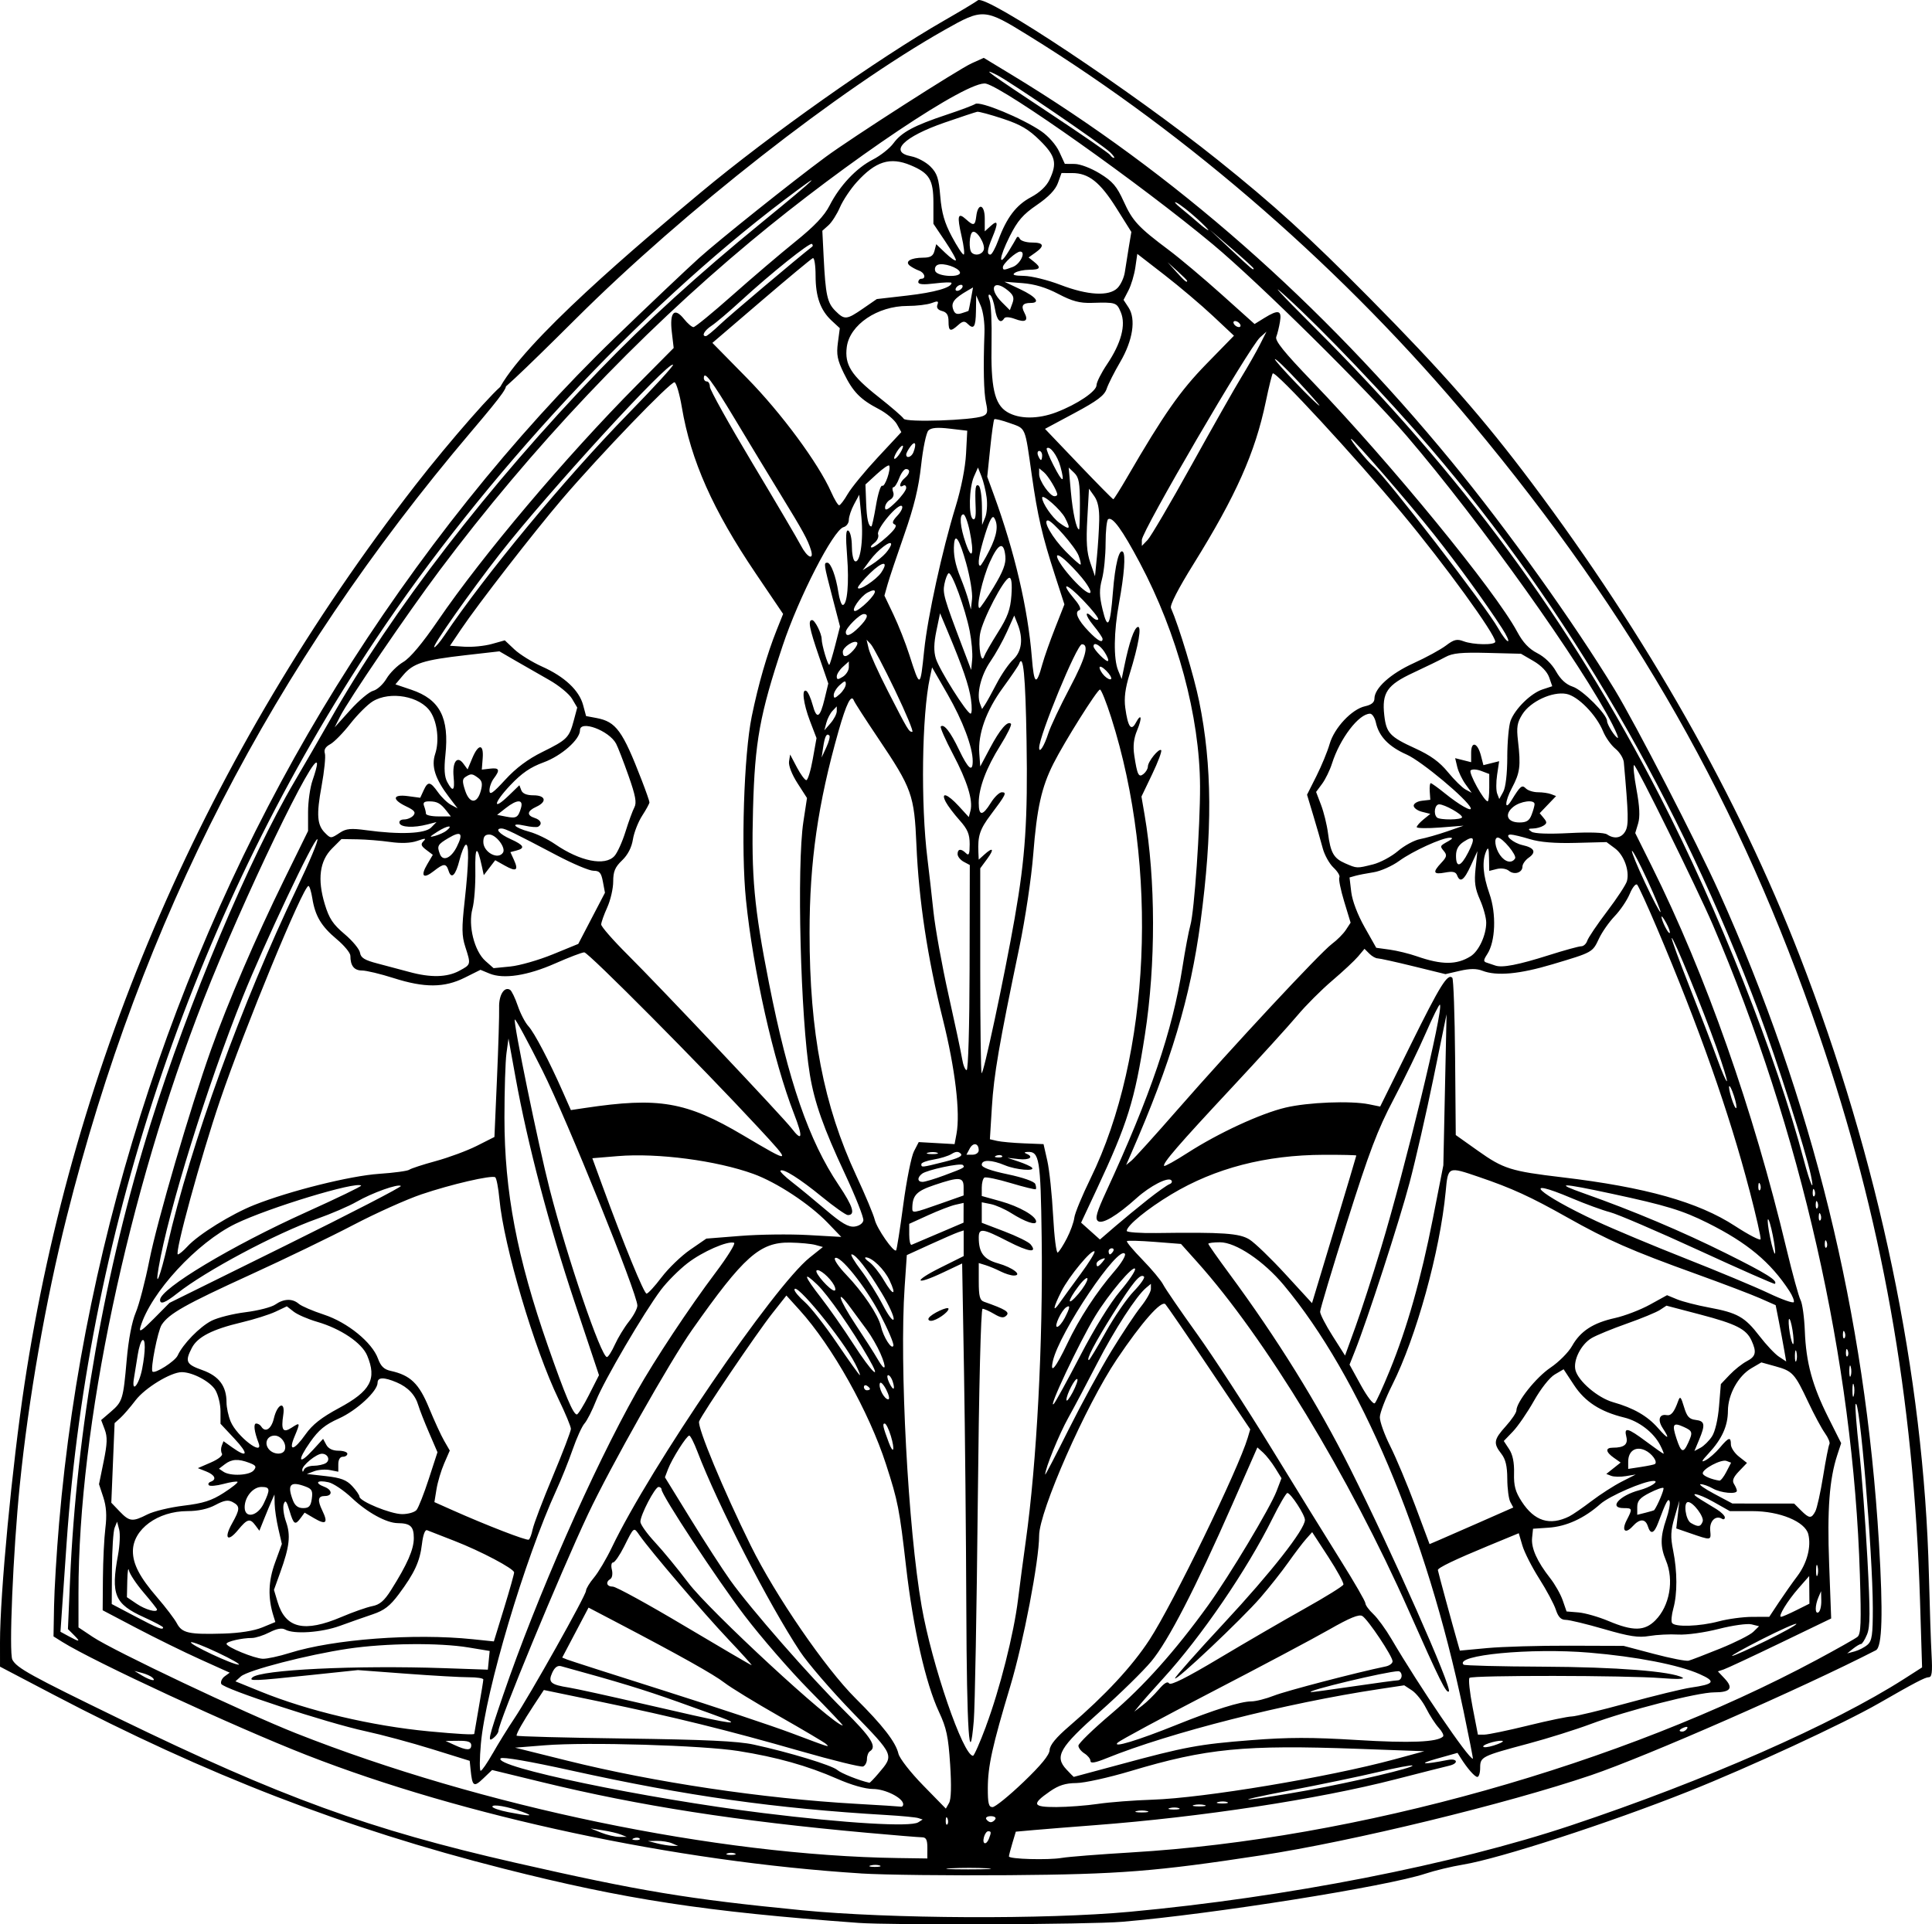 <?xml version="1.0" encoding="UTF-8" standalone="no"?>
<!-- Created with Inkscape (http://www.inkscape.org/) -->

<svg
   viewBox="0 0 169.219 168.572"
   version="1.1"
   xml:space="preserve"
   xmlns="http://www.w3.org/2000/svg"
   xmlns:svg="http://www.w3.org/2000/svg"><defs
     id="defs230" /><g
     id="layer1"
     transform="translate(-21.504,-2.646)"><path
       d="m 96.643,171.087 c -13.41,-0.982 -20.396,-2.051 -31.017,-4.744 -13.871,-3.517 -26.055,-8.226 -39.426,-15.237 l -4.694,-2.461 -0.002,-2.119 c -0.004,-4.229 1.061,-15.466 2.143,-22.619 4.287,-28.327 15.958,-55.183 34.221,-78.739 2.978,-3.841 7.365,-8.838 7.76,-8.838 0.542,0 0.072,0.68 -2.853,4.127 -17.484,20.605 -28.881,42.736 -35.433,68.805 -1.841,7.324 -3.346,15.937 -4.108,23.509 -0.584,5.806 -0.96,14.68 -0.646,15.266 0.39,0.729 1.579,1.385 9.364,5.17 14.163,6.884 21.921,9.706 34.66,12.608 10.961,2.497 15.14,3.19 25.135,4.169 7.675,0.752 21.341,0.816 28.707,0.135 13.718,-1.269 28.346,-4.132 38.629,-7.561 11.744,-3.916 22.975,-8.856 29.21,-12.848 l 1.561,-1 -0.181,-5.853 c -0.555,-17.899 -3.346,-33.534 -8.861,-49.642 -6.877,-20.085 -16.18,-36.467 -30.403,-53.536 -11.041,-13.25 -24.718,-25.199 -38.821,-33.917 -3.863,-2.388 -3.984,-2.396 -7.33,-0.505 -9.249,5.228 -22.825,15.861 -32.316,25.313 -4.736,4.716 -7.114,6.958 -6.83,6.362 2.009,-4.214 12.606,-13.121 17.772,-17.428 6.056,-5.05 15.489,-11.715 21.299,-15.05 1.455,-0.835 2.792,-1.637 2.971,-1.783 0.686,-0.557 13.488,7.964 21,13.978 4.936,3.952 7.972,6.715 13.309,12.11 6.364,6.433 9.958,10.529 14.191,16.168 10.066,13.411 18.097,27.584 23.463,41.407 6.956,17.918 10.897,36.779 11.333,54.24 0.071,2.838 0.177,6.023 0.236,7.078 0.083,1.488 0.026,1.918 -0.251,1.918 -0.309,0 -1.24,0.487 -4.364,2.282 -3.1,1.781 -11.346,5.599 -16.669,7.718 -6.961,2.771 -16.564,5.889 -19.754,6.414 -0.995,0.164 -2.47,0.518 -3.277,0.787 -3.378,1.125 -18.679,3.556 -26.579,4.223 -2.853,0.241 -20.188,0.311 -23.151,0.094 z m 0.265,-4.329 C 80.648,165.726 62.116,161.768 48.357,156.388 42.054,153.924 29.708,148.205 26.955,146.475 l -0.764,-0.48 0.047,-2.643 c 0.026,-1.454 0.224,-4.727 0.441,-7.274 2.182,-25.626 10.737,-51.452 24.278,-73.29 7.058,-11.383 15.555,-22.019 24.412,-30.559 3.019,-2.91 6.332,-6.05 7.362,-6.977 1.776,-1.598 8.113,-6.659 11.084,-8.853 2.246,-1.659 11.651,-7.691 12.795,-8.207 l 1.059,-0.477 2.418,1.466 c 14.244,8.637 27.085,19.927 38.555,33.897 4.862,5.922 10.709,14.098 14.286,19.976 1.822,2.994 7.209,13.445 9.137,17.727 8.196,18.199 12.811,36.979 14.012,57.018 0.371,6.186 0.287,9.123 -0.269,9.409 -6.428,3.302 -20.092,9.297 -24.936,10.942 -7.42,2.519 -20.956,5.808 -28.907,7.024 -9.251,1.415 -12.362,1.66 -22.093,1.738 -5.166,0.042 -11,-0.027 -12.965,-0.151 z m 11.057,-0.449 c -0.831,-0.052 -2.26,-0.053 -3.175,-10e-4 -0.915,0.052 -0.235,0.095 1.511,0.095 1.746,5.3e-4 2.495,-0.042 1.664,-0.094 z m -9.398,-0.243 c -0.179,-0.072 -0.536,-0.077 -0.794,-0.01 -0.257,0.067 -0.111,0.126 0.326,0.132 0.437,0.005 0.647,-0.05 0.468,-0.122 z m 22.022,-1.148 c 19.709,-1.167 42.93,-7.693 60.06,-16.881 1.746,-0.937 3.341,-1.837 3.545,-2.001 0.304,-0.245 0.342,-1.217 0.211,-5.459 -0.573,-18.651 -5.171,-38.966 -12.89,-56.941 -1.336,-3.112 -6.689,-13.968 -6.887,-13.968 -0.1,0 -0.004,0.962 0.213,2.139 0.276,1.498 0.319,2.39 0.142,2.977 l -0.252,0.838 1.448,2.91 c 4.745,9.54 8.867,21.252 11.807,33.546 0.515,2.152 1.066,4.156 1.225,4.454 0.159,0.298 0.327,1.513 0.373,2.702 0.107,2.773 0.652,4.782 2.056,7.585 l 1.127,2.25 -0.339,1.033 c -0.694,2.117 -0.893,4.777 -0.714,9.554 l 0.178,4.768 -4.458,2.15 c -2.452,1.182 -4.684,2.225 -4.961,2.317 l -0.503,0.167 0.597,0.635 c 0.785,0.836 0.506,1.203 -0.916,1.203 -1.456,0 -7.65,1.588 -10.827,2.776 -1.32,0.494 -3.77,1.263 -5.443,1.71 -4.108,1.097 -4.233,1.159 -4.233,2.123 0,0.44 -0.11,0.799 -0.245,0.799 -0.231,0 -0.882,-0.744 -1.474,-1.686 l -0.265,-0.421 -1.852,0.521 c -1.687,0.475 -1.163,0.528 0.992,0.101 0.867,-0.172 0.992,0.304 0.132,0.502 -0.327,0.075 -2.456,0.615 -4.729,1.199 -6.771,1.741 -17.02,3.304 -26.293,4.01 -2.037,0.155 -4.432,0.347 -5.321,0.426 l -1.617,0.144 -0.301,1.006 c -0.166,0.553 -0.301,1.076 -0.301,1.161 0,0.238 3.436,0.335 4.63,0.131 0.582,-0.1 3.321,-0.315 6.085,-0.479 z m -17.859,-0.398 c 0,-0.705 -0.11,-0.926 -0.463,-0.927 -0.255,-5.3e-4 -2.428,-0.179 -4.829,-0.396 -11.345,-1.025 -19.943,-2.363 -28.389,-4.418 l -4.444,-1.081 -0.774,0.741 c -0.832,0.797 -0.96,0.708 -1.109,-0.775 l -0.078,-0.77 -3.307,-1.028 c -1.819,-0.565 -4.438,-1.27 -5.821,-1.567 -3.34,-0.716 -12.468,-3.711 -12.635,-4.145 -0.073,-0.189 0.065,-0.487 0.305,-0.663 l 0.437,-0.32 -2.587,-1.168 c -1.423,-0.642 -3.926,-1.872 -5.563,-2.732 l -2.977,-1.565 0.022,-2.822 c 0.012,-1.552 0.11,-3.523 0.216,-4.38 0.137,-1.096 0.083,-1.896 -0.182,-2.7 l -0.376,-1.142 0.405,-1.986 c 0.322,-1.579 0.341,-2.155 0.094,-2.81 l -0.311,-0.824 0.825,-0.708 c 1.048,-0.9 1.108,-1.093 1.412,-4.56 0.158,-1.796 0.455,-3.353 0.79,-4.143 0.296,-0.696 0.833,-2.754 1.194,-4.573 0.688,-3.467 3.587,-13.373 5.402,-18.461 1.489,-4.173 3.921,-9.828 6.394,-14.867 l 2.105,-4.289 v -1.663 c 0,-0.915 0.179,-2.17 0.397,-2.788 0.218,-0.619 0.393,-1.259 0.388,-1.422 -0.043,-1.535 -6.506,11.89 -9.918,20.605 -6.661,17.009 -10.977,37.45 -10.975,51.977 l 5.03e-4,3.056 1.256,0.839 c 1.821,1.215 13.309,6.661 17.793,8.434 16.238,6.421 36.882,10.702 52.718,10.931 l 2.58,0.037 z m -16.867,0.486 c -0.182,-0.073 -0.48,-0.073 -0.661,0 -0.182,0.073 -0.033,0.133 0.331,0.133 0.364,0 0.513,-0.06 0.331,-0.133 z m -5.49,-0.883 c -0.291,-0.125 -0.886,-0.222 -1.323,-0.215 l -0.794,0.013 0.794,0.202 c 0.437,0.111 1.032,0.208 1.323,0.215 l 0.529,0.013 -0.529,-0.227 z m 27.753,-0.419 c 0.213,-0.555 0.203,-0.64 -0.073,-0.64 -0.129,0 -0.296,0.238 -0.372,0.529 -0.163,0.625 0.212,0.718 0.445,0.111 z m -30.603,-0.006 c -0.088,-0.088 -0.316,-0.097 -0.507,-0.021 -0.211,0.085 -0.148,0.147 0.16,0.16 0.279,0.011 0.435,-0.051 0.347,-0.139 z m -1.648,-0.348 c -0.291,-0.116 -1.005,-0.283 -1.587,-0.372 l -1.058,-0.162 0.926,0.369 c 0.509,0.203 1.224,0.37 1.587,0.372 l 0.661,0.003 -0.529,-0.21 z m 26.054,-1.069 0.389,-0.246 -0.389,-0.126 c -0.214,-0.07 -1.461,-0.189 -2.771,-0.266 -9.78,-0.576 -17.523,-1.669 -27.626,-3.901 -3.642,-0.805 -6.025,-1.216 -6.175,-1.065 -0.727,0.727 12.645,3.514 23.031,4.798 7.211,0.892 12.872,1.229 13.54,0.807 z m 2.569,-0.324 c -0.085,-0.211 -0.147,-0.148 -0.16,0.16 -0.011,0.279 0.051,0.435 0.139,0.347 0.088,-0.088 0.097,-0.316 0.021,-0.507 z m 4.185,0.05 c 0.09,-0.146 -0.089,-0.265 -0.397,-0.265 -0.308,0 -0.487,0.119 -0.397,0.265 0.09,0.146 0.269,0.265 0.397,0.265 0.128,0 0.307,-0.119 0.397,-0.265 z m -41.407,-0.638 c -1.309,-0.476 -2.646,-0.709 -2.646,-0.462 0,0.115 0.625,0.332 1.389,0.482 1.94,0.38 2.339,0.373 1.257,-0.02 z m 54.703,-0.073 c -0.255,-0.067 -0.671,-0.067 -0.926,0 -0.255,0.067 -0.046,0.121 0.463,0.121 0.509,0 0.718,-0.054 0.463,-0.121 z m 2.783,-0.256 c -0.179,-0.072 -0.536,-0.077 -0.794,-0.01 -0.257,0.067 -0.111,0.126 0.326,0.132 0.437,0.005 0.647,-0.05 0.468,-0.122 z m -24.148,-0.338 c 0,-0.548 -1.564,-1.341 -2.644,-1.341 -0.681,0 -1.893,-0.346 -3.149,-0.898 -2.583,-1.136 -5.283,-1.895 -8.637,-2.428 -3.148,-0.5 -13.229,-0.8 -16.939,-0.504 l -2.63,0.21 4.58,1.14 c 7.609,1.894 17.155,3.319 25.318,3.78 2.037,0.115 3.793,0.227 3.903,0.248 0.109,0.022 0.198,-0.072 0.198,-0.207 z m 4.109,-3.512 c -0.157,-2.418 -0.318,-3.176 -0.974,-4.577 -1.166,-2.492 -2.264,-7.332 -2.88,-12.699 -0.587,-5.109 -0.711,-5.745 -1.761,-8.996 -1.481,-4.584 -4.715,-10.356 -7.568,-13.507 l -1.157,-1.278 -1.241,1.572 c -1.35,1.71 -6.151,8.8 -6.402,9.455 -0.182,0.474 2.118,6.008 4.532,10.903 2.145,4.35 6.532,10.742 9.17,13.361 2.378,2.361 3.519,3.833 3.753,4.841 0.096,0.413 1.051,1.64 2.163,2.778 l 1.991,2.038 0.281,-0.496 c 0.185,-0.326 0.217,-1.492 0.094,-3.394 z m 6.41,1.577 c 1.557,-1.491 2.287,-2.384 2.306,-2.819 0.019,-0.438 0.563,-1.097 1.737,-2.105 3.152,-2.707 5.495,-5.233 7.012,-7.56 2.05,-3.144 7.788,-14.945 8.603,-17.691 l 0.219,-0.739 -3.588,-5.346 c -1.973,-2.94 -3.703,-5.465 -3.843,-5.611 -0.356,-0.368 -2.057,1.56 -4.249,4.815 -2.718,4.037 -6.811,13.327 -6.811,15.46 0,2.173 -1.375,9.356 -2.52,13.165 -1.582,5.262 -1.969,7.02 -1.974,8.959 -0.003,1.329 0.078,1.654 0.412,1.654 0.229,0 1.442,-0.982 2.695,-2.182 z m 6.546,1.898 c 1.019,-0.15 3.162,-0.315 4.763,-0.366 4.477,-0.144 15.406,-1.965 21.167,-3.527 l 2.646,-0.718 -5.821,-0.212 c -9.952,-0.362 -13.268,-0.037 -19.892,1.946 -1.918,0.574 -4.061,1.048 -4.763,1.053 -0.946,0.007 -1.542,0.194 -2.312,0.728 -1.631,1.13 -1.53,1.381 0.552,1.375 0.994,-0.003 2.641,-0.128 3.66,-0.278 z m 9.327,0.101 c -0.255,-0.067 -0.671,-0.067 -0.926,0 -0.255,0.067 -0.046,0.121 0.463,0.121 0.509,0 0.718,-0.054 0.463,-0.121 z m 1.989,-0.256 c -0.179,-0.072 -0.536,-0.077 -0.794,-0.01 -0.257,0.067 -0.111,0.126 0.326,0.132 0.437,0.005 0.647,-0.05 0.468,-0.122 z m 7.073,-1.04 c 4.057,-0.74 9.325,-1.985 9.148,-2.162 -0.065,-0.065 -1.406,0.189 -2.979,0.564 -1.574,0.375 -5.064,1.102 -7.756,1.616 -2.692,0.513 -4.24,0.866 -3.44,0.784 0.8,-0.083 3.063,-0.443 5.027,-0.801 z m -37.62,-1.475 c 1.377,-1.621 1.412,-1.537 -2.269,-5.337 -1.857,-1.916 -3.926,-4.317 -4.599,-5.336 -2.754,-4.17 -7.222,-12.875 -8.996,-17.529 -0.291,-0.764 -0.61,-1.389 -0.709,-1.389 -0.231,5.3e-4 -1.518,2.037 -1.865,2.951 l -0.266,0.702 2.249,3.653 c 1.237,2.009 2.802,4.427 3.477,5.374 1.762,2.469 7.005,8.463 9.963,11.392 2.376,2.351 2.904,3.185 2.27,3.577 -0.146,0.09 -0.265,0.398 -0.265,0.685 0,0.287 -0.152,0.58 -0.339,0.652 -0.186,0.071 -2.657,-0.536 -5.49,-1.349 -6.353,-1.824 -11.085,-2.993 -17.517,-4.325 l -4.953,-1.026 -0.894,1.359 c -0.916,1.392 -1.499,2.418 -1.499,2.639 0,0.069 4.256,0.182 9.459,0.252 7.073,0.095 9.926,0.229 11.311,0.53 3.095,0.672 6.853,1.813 7.321,2.224 0.337,0.296 1.942,0.934 2.817,1.121 0.046,0.01 0.403,-0.359 0.794,-0.819 z m 21.092,-0.766 c 5.782,-1.567 6.963,-1.786 11.556,-2.146 3.244,-0.254 5.277,-0.257 9.26,-0.013 4.668,0.286 7.045,0.189 7.541,-0.307 0.092,-0.092 -0.078,-0.434 -0.378,-0.761 -0.299,-0.327 -0.798,-1.099 -1.107,-1.715 -0.309,-0.616 -0.867,-1.32 -1.239,-1.564 l -0.677,-0.444 -2.164,0.326 c -8.187,1.233 -18.369,3.816 -23.926,6.068 -0.983,0.398 -1.389,0.467 -1.389,0.234 0,-0.181 -0.238,-0.478 -0.529,-0.66 -0.291,-0.182 -0.529,-0.489 -0.529,-0.682 0,-0.193 1.295,-1.449 2.878,-2.791 2.816,-2.387 5.607,-5.512 8.469,-9.48 1.866,-2.587 5.455,-8.574 6.007,-10.021 l 0.434,-1.136 -0.551,-0.892 c -0.303,-0.49 -0.778,-1.097 -1.056,-1.349 l -0.505,-0.457 -2.186,4.972 c -3.243,7.376 -5.623,11.989 -7.103,13.767 -0.722,0.867 -2.742,2.845 -4.49,4.395 -3.569,3.166 -4.015,3.939 -2.935,5.088 0.331,0.352 0.614,0.64 0.63,0.64 0.016,0 1.811,-0.483 3.989,-1.073 z m -54.883,-0.978 c 0.473,-0.837 1.316,-2.2 1.872,-3.03 1.376,-2.049 6.302,-10.824 6.302,-11.226 0,-0.177 0.313,-0.694 0.696,-1.149 0.383,-0.455 1.087,-1.644 1.566,-2.643 3.376,-7.044 14.19,-22.887 17.338,-25.401 l 1.148,-0.917 -0.65,-0.181 c -0.358,-0.1 -1.354,-0.193 -2.215,-0.208 -2.655,-0.045 -4.066,1.211 -8.593,7.647 -1.943,2.762 -7.172,12.027 -9.112,16.144 -2.445,5.188 -7.85,18.263 -7.85,18.988 0,0.141 -0.179,0.405 -0.397,0.586 -0.588,0.488 -0.512,0.137 0.807,-3.715 2.951,-8.614 7.858,-19.765 11.698,-26.58 1.585,-2.813 4.591,-7.352 6.92,-10.449 1.039,-1.381 1.764,-2.552 1.612,-2.603 -0.566,-0.189 -2.768,0.776 -4.076,1.786 -0.743,0.574 -1.785,1.618 -2.315,2.318 -1.49,1.972 -5.007,7.976 -5.692,9.716 -0.338,0.86 -0.795,1.762 -1.016,2.006 -0.22,0.244 -0.686,1.267 -1.035,2.273 -0.349,1.007 -0.989,2.605 -1.423,3.55 -2.774,6.052 -6.213,17.607 -6.62,22.245 -0.114,1.299 -0.122,2.361 -0.017,2.361 0.104,0 0.577,-0.685 1.05,-1.521 z m 85.008,-3.836 c -3.22,-15.422 -9.047,-29.21 -15.719,-37.196 -1.766,-2.114 -4.2,-3.749 -5.581,-3.749 -0.566,0 -1.028,0.059 -1.028,0.132 0,0.072 0.814,1.233 1.809,2.58 4.215,5.705 7.782,11.454 10.606,17.091 3.733,7.453 8.955,19.241 8.655,19.54 -0.218,0.218 -0.79,-0.933 -3.498,-7.04 -5.244,-11.828 -12.591,-23.934 -18.57,-30.602 l -1.395,-1.556 -2.309,-0.181 c -1.27,-0.099 -2.362,-0.129 -2.426,-0.066 -0.064,0.063 0.547,0.796 1.359,1.629 0.812,0.833 1.628,1.812 1.814,2.176 0.186,0.364 1.518,2.308 2.962,4.32 1.443,2.012 4.386,6.537 6.54,10.054 2.154,3.518 4.883,7.937 6.064,9.821 1.181,1.884 2.148,3.56 2.148,3.724 0,0.164 0.309,0.587 0.686,0.94 0.377,0.353 1.091,1.331 1.585,2.173 2.473,4.211 6.753,10.507 7.143,10.507 0.03,0 -0.35,-1.935 -0.843,-4.299 z m -41.804,1.455 c 1.214,-3.25 2.441,-8.096 2.81,-11.108 0.157,-1.276 0.46,-3.569 0.675,-5.097 0.966,-6.88 1.519,-17.426 1.395,-26.617 -0.093,-6.9 -0.2,-7.544 -1.246,-7.494 -0.274,0.013 -0.31,0.069 -0.1,0.154 0.7,0.282 0.285,0.58 -0.661,0.474 l -0.992,-0.111 0.971,0.326 c 0.534,0.179 1.06,0.415 1.169,0.524 0.355,0.355 -1.388,0.209 -2.363,-0.198 -1.178,-0.492 -2.025,-0.51 -2.025,-0.041 0,0.233 0.783,0.52 2.272,0.832 1.338,0.281 2.33,0.629 2.414,0.847 0.078,0.203 0.097,0.41 0.043,0.459 -0.054,0.049 -1.037,-0.192 -2.183,-0.535 -1.146,-0.344 -2.188,-0.561 -2.315,-0.482 -0.127,0.079 -0.231,0.473 -0.231,0.877 v 0.735 l 1.632,0.454 c 1.653,0.46 3.131,1.303 3.131,1.786 0,0.358 -0.962,0.031 -2.19,-0.744 -0.55,-0.347 -1.354,-0.702 -1.786,-0.788 l -0.786,-0.157 v 0.898 0.898 l 1.98,0.756 c 1.089,0.416 2.118,0.922 2.287,1.126 0.656,0.79 -0.136,0.69 -1.962,-0.249 -2.244,-1.154 -2.569,-1.197 -2.569,-0.337 0,1.328 0.434,1.906 1.693,2.259 1.282,0.359 2.19,1.066 1.369,1.066 -0.243,0 -0.764,-0.164 -1.157,-0.363 -0.393,-0.2 -0.982,-0.446 -1.31,-0.547 l -0.595,-0.184 v 1.614 c 0,1.298 0.09,1.645 0.463,1.777 1.879,0.662 2.267,0.9 1.962,1.205 -0.242,0.242 -0.489,0.211 -1.08,-0.138 -0.421,-0.249 -0.877,-0.452 -1.012,-0.452 -0.148,0 -0.316,6.798 -0.419,16.999 -0.095,9.35 -0.252,17.93 -0.348,19.067 -0.38,4.488 -0.617,0.92 -0.656,-9.872 -0.022,-6.185 -0.113,-15.501 -0.202,-20.704 l -0.163,-9.459 -1.695,0.802 c -2.456,1.162 -2.653,0.785 -0.223,-0.426 l 2.051,-1.022 v -1.124 -1.124 l -0.463,0.154 c -0.255,0.085 -1.375,0.571 -2.49,1.081 l -2.027,0.926 -0.19,2.791 c -0.464,6.81 0.3,21.169 1.489,27.971 0.896,5.124 3.634,13.097 4.499,13.097 0.096,0 0.608,-1.161 1.138,-2.58 z m -5.009,-35.768 c 0.229,-0.371 1.73,-1.07 1.73,-0.805 0,0.306 -1.085,1.053 -1.53,1.053 -0.194,0 -0.285,-0.112 -0.2,-0.248 z m -40.074,37.422 c 0,-0.292 -0.296,-0.394 -1.124,-0.385 l -1.124,0.012 0.794,0.363 c 1.059,0.485 1.455,0.488 1.455,0.01 z m 90.358,-0.35 c -0.169,-0.169 -1.723,0.249 -1.723,0.463 0,0.112 0.41,0.076 0.91,-0.081 0.501,-0.157 0.866,-0.329 0.813,-0.383 z m -59.283,0.242 c -0.138,-0.132 -1.978,-1.222 -4.088,-2.423 -2.11,-1.201 -4.272,-2.524 -4.805,-2.939 -0.919,-0.717 -3.93,-2.404 -9.438,-5.289 l -2.469,-1.293 -1.153,2.189 -1.153,2.189 0.447,0.178 c 0.246,0.098 4.077,1.328 8.514,2.734 4.437,1.406 9.438,3.072 11.113,3.703 3.442,1.296 3.372,1.275 3.032,0.95 z m 30.705,-1.676 c 3.29,-1.323 5.603,-2.048 6.539,-2.051 0.395,-0.001 1.297,-0.23 2.006,-0.51 1.045,-0.412 7.215,-2.024 9.778,-2.554 0.327,-0.068 0.595,-0.27 0.594,-0.449 -0.002,-0.443 -2.149,-3.661 -2.647,-3.966 -0.289,-0.178 -1.091,0.15 -2.91,1.189 -1.381,0.789 -6.023,3.255 -10.316,5.481 -4.293,2.226 -7.981,4.213 -8.196,4.415 -0.541,0.509 1.705,-0.169 5.154,-1.555 z m -61.515,0.791 c 1.98e-4,-0.036 0.179,-1.078 0.397,-2.315 0.218,-1.237 0.396,-2.338 0.397,-2.447 1.98e-4,-0.109 -0.565,-0.197 -1.256,-0.195 -0.691,0.002 -3.163,-0.138 -5.493,-0.312 l -4.236,-0.316 -4.231,0.445 c -4.916,0.517 -5.356,0.535 -5.011,0.199 0.693,-0.676 9.043,-1.08 16.788,-0.813 l 3.836,0.132 0.08,-0.819 0.08,-0.819 -1.851,-0.306 c -2.59,-0.428 -7.262,-0.381 -10.543,0.107 -3.554,0.528 -8.794,1.884 -9.404,2.434 l -0.471,0.425 2.191,0.891 c 4.185,1.702 9.741,3.015 14.759,3.49 2.513,0.238 3.969,0.318 3.969,0.219 z m 92.296,-0.728 c 1.788,-0.437 3.511,-0.795 3.83,-0.795 0.319,-0.001 2.505,-0.528 4.858,-1.171 2.353,-0.643 4.854,-1.253 5.556,-1.354 2.095,-0.303 2.248,-0.537 0.78,-1.188 -1.824,-0.81 -5.528,-1.531 -9.645,-1.877 -5.128,-0.432 -11.863,0.211 -11.023,1.052 0.08,0.08 3.208,0.16 6.952,0.177 6.429,0.029 11.276,0.409 12.23,0.958 0.228,0.131 -0.56,0.15 -1.852,0.045 -2.996,-0.244 -16.57,-0.262 -16.812,-0.022 -0.105,0.104 0.018,1.265 0.274,2.58 l 0.464,2.391 h 0.569 c 0.313,0 2.032,-0.357 3.82,-0.794 z m 13.932,0.268 c 0.093,-0.15 -0.013,-0.194 -0.249,-0.104 -0.458,0.176 -0.542,0.366 -0.162,0.366 0.137,0 0.322,-0.118 0.411,-0.262 z M 92.38,150.696 c -1.686,-1.71 -4.236,-4.648 -5.667,-6.53 -2.42,-3.18 -7.267,-10.547 -7.267,-11.044 0,-0.121 -0.117,-0.219 -0.26,-0.219 -0.312,0 -1.592,2.452 -1.592,3.05 0,0.232 0.575,1.039 1.278,1.795 0.703,0.755 2.017,2.354 2.919,3.552 1.851,2.457 12.664,12.449 13.526,12.498 0.07,0.004 -1.251,-1.392 -2.937,-3.102 z m -7.246,2.58 c -0.291,-0.126 -2.196,-0.82 -4.233,-1.544 -3.095,-1.099 -5.181,-1.735 -10.25,-3.127 -0.311,-0.085 -0.564,0.1 -0.779,0.571 -0.383,0.84 -0.146,1.049 1.475,1.303 0.598,0.094 3.588,0.751 6.644,1.46 6.893,1.6 8.413,1.884 7.144,1.336 z m 37.855,-2.621 c 0.481,-0.571 0.783,-0.753 0.911,-0.546 0.13,0.21 1.538,-0.496 4.393,-2.202 2.311,-1.381 5.684,-3.34 7.496,-4.353 1.812,-1.013 3.333,-1.958 3.38,-2.099 0.047,-0.142 -0.549,-1.233 -1.325,-2.426 l -1.411,-2.168 -0.534,0.601 c -0.294,0.33 -0.996,1.256 -1.561,2.056 -0.565,0.8 -1.666,2.193 -2.448,3.095 -1.622,1.872 -7.466,7.393 -7.466,7.052 2.3e-4,-0.124 1.939,-2.309 4.307,-4.856 4.11,-4.419 7.069,-8.194 7.069,-9.019 0,-0.445 -1.248,-2.358 -1.538,-2.358 -0.108,0 -0.698,1.011 -1.311,2.247 -2.226,4.488 -6.232,10.35 -9.572,14.003 -0.809,0.885 -1.708,1.9 -1.999,2.257 l -0.529,0.648 0.708,-0.539 c 0.39,-0.296 1.032,-0.924 1.428,-1.394 z m 17.046,-0.285 c 1.965,-0.288 3.721,-0.525 3.903,-0.528 0.182,-0.003 0.331,-0.184 0.331,-0.402 0,-0.218 -0.129,-0.397 -0.287,-0.397 -0.954,0 -8.268,1.753 -7.65,1.833 0.073,0.009 1.74,-0.218 3.704,-0.506 z M 34.85,149.601 c -0.138,-0.129 -0.549,-0.313 -0.913,-0.408 l -0.661,-0.173 0.661,0.399 c 0.737,0.444 1.317,0.56 0.913,0.182 z m 5.735,-2.181 c -1.219,-0.576 -2.276,-0.986 -2.351,-0.911 -0.172,0.172 3.636,1.961 4.17,1.96 0.218,-5.2e-4 -0.6,-0.472 -1.819,-1.048 z m 44.661,-1.223 c -2.091,-2.207 -6.763,-7.682 -7.72,-9.048 -0.528,-0.754 -0.47,-0.796 -1.361,0.979 -0.384,0.764 -0.817,1.389 -0.963,1.389 -0.147,0 -0.195,0.281 -0.106,0.633 0.087,0.348 0.03,0.712 -0.127,0.809 -0.455,0.281 -0.332,0.675 0.211,0.675 0.274,0 3.095,1.548 6.27,3.44 3.175,1.892 5.822,3.44 5.881,3.44 0.06,0 -0.878,-1.042 -2.085,-2.315 z m 86.935,0.857 c 1.31,-0.53 2.609,-1.186 2.887,-1.457 l 0.506,-0.493 -0.659,-0.165 c -0.364,-0.091 -1.654,0.089 -2.881,0.402 -1.248,0.319 -2.805,0.534 -3.551,0.491 -0.731,-0.042 -1.865,0.015 -2.519,0.126 -0.957,0.163 -1.736,0.044 -3.969,-0.604 -1.528,-0.444 -3.037,-0.808 -3.353,-0.809 -0.418,-0.001 -0.655,-0.246 -0.87,-0.897 -0.163,-0.493 -0.815,-1.713 -1.451,-2.712 -0.635,-0.999 -1.299,-2.303 -1.474,-2.898 l -0.319,-1.082 -2.697,1.114 c -2.887,1.193 -4.389,1.915 -4.389,2.111 0,0.1 1.281,4.813 1.787,6.571 l 0.14,0.488 2.41,-0.224 c 1.325,-0.123 4.553,-0.216 7.172,-0.207 l 4.763,0.016 2.646,0.7 c 1.455,0.385 2.824,0.654 3.043,0.597 0.218,-0.057 1.468,-0.537 2.778,-1.068 z m -125.301,0.389 c 3.847,-1.206 10.893,-1.734 16.028,-1.201 l 1.852,0.192 0.896,-2.919 c 0.493,-1.605 0.888,-3.013 0.878,-3.128 -0.028,-0.334 -2.908,-1.856 -5.214,-2.754 -1.164,-0.454 -2.248,-0.877 -2.409,-0.94 -0.179,-0.07 -0.353,0.4 -0.449,1.208 -0.181,1.531 -0.651,2.548 -2.029,4.397 -0.77,1.033 -1.275,1.422 -2.284,1.761 -0.713,0.239 -2.002,0.693 -2.864,1.008 -1.619,0.591 -4.034,0.757 -4.797,0.331 -0.295,-0.165 -0.737,-0.087 -1.389,0.246 -0.526,0.268 -1.214,0.488 -1.529,0.488 -0.883,0 -2.226,0.31 -2.226,0.513 0,0.281 2.431,1.283 3.175,1.309 0.364,0.013 1.426,-0.217 2.361,-0.51 z M 176.208,146.368 c 1.514,-0.743 2.699,-1.405 2.632,-1.472 -0.066,-0.066 -1.413,0.536 -2.993,1.337 -1.58,0.802 -2.764,1.464 -2.632,1.472 0.132,0.007 1.479,-0.594 2.993,-1.337 z m 8.872,0.353 c 0.387,-0.34 0.462,-0.868 0.459,-3.21 -0.007,-4.854 -1.188,-18.807 -1.51,-17.84 -0.055,0.165 0.084,1.95 0.31,3.965 0.225,2.015 0.551,6.295 0.724,9.511 0.256,4.761 0.25,6.002 -0.032,6.681 -0.19,0.459 -0.427,0.834 -0.527,0.834 -0.1,0 -0.413,0.185 -0.696,0.411 l -0.514,0.411 0.661,-0.177 c 0.364,-0.098 0.87,-0.36 1.124,-0.584 z m -157.104,-0.846 -0.522,-0.522 0.186,-4.307 c 0.568,-13.147 3.037,-27.132 7.054,-39.957 3.332,-10.637 8.619,-23.21 12.614,-29.994 0.848,-1.44 2.25,-3.869 3.117,-5.397 5.446,-9.608 13.853,-20.527 23.567,-30.609 4.047,-4.201 8.7,-8.437 14.201,-12.928 5.051,-4.124 5.796,-4.871 1.968,-1.972 -12.675,9.597 -26.216,24.168 -35.775,38.498 -15.619,23.414 -25.11,51.175 -27.047,79.11 -0.151,2.183 -0.334,4.829 -0.407,5.881 l -0.132,1.912 0.724,0.393 c 0.977,0.53 1.068,0.508 0.452,-0.108 z m 16.499,-0.666 1.146,-0.474 -0.173,-0.558 c -0.489,-1.577 -0.445,-3.023 0.143,-4.634 l 0.6,-1.647 -0.306,-1.326 c -0.168,-0.729 -0.314,-1.704 -0.324,-2.166 l -0.018,-0.84 -0.236,0.529 c -0.13,0.291 -0.427,1.005 -0.661,1.587 l -0.424,1.058 -0.343,-0.463 c -0.481,-0.649 -0.714,-0.589 -1.521,0.393 -0.921,1.121 -1.27,0.751 -0.53,-0.564 0.709,-1.262 0.717,-1.521 0.055,-1.875 -0.402,-0.215 -0.749,-0.157 -1.517,0.255 -0.65,0.348 -1.498,0.534 -2.438,0.534 -2.608,0 -4.78,1.596 -4.783,3.514 -0.002,1.129 0.604,2.286 2.107,4.026 0.754,0.873 1.54,1.907 1.746,2.297 0.449,0.851 1.055,0.983 4.084,0.893 1.421,-0.042 2.671,-0.242 3.395,-0.541 z m -8.686,-4e-4 c 0,-0.071 -0.756,-0.473 -1.681,-0.892 -2.566,-1.164 -2.908,-1.985 -2.268,-5.447 0.156,-0.846 0.202,-1.851 0.102,-2.231 l -0.182,-0.693 -0.216,0.529 c -0.119,0.291 -0.224,1.914 -0.234,3.607 l -0.019,3.078 2.051,1.081 c 2.003,1.056 2.447,1.231 2.447,0.968 z m 130.7,-0.619 c 1.255,-1.255 1.655,-3.512 0.931,-5.245 -0.506,-1.212 -0.501,-2.073 0.024,-3.612 0.231,-0.678 0.366,-1.384 0.299,-1.568 -0.119,-0.331 -0.316,0.035 -0.992,1.848 -0.367,0.983 -0.676,1.095 -0.918,0.331 -0.213,-0.672 -0.712,-0.675 -1.317,-0.006 -0.664,0.733 -1.009,0.394 -0.534,-0.525 0.521,-1.008 0.509,-1.056 -0.266,-1.056 -1.347,0 -0.38,-1.102 1.378,-1.57 0.962,-0.256 1.808,-0.811 1.236,-0.811 -0.828,0 -3.856,1.315 -4.653,2.02 -1.422,1.259 -2.974,1.969 -4.532,2.075 l -1.367,0.093 -0.082,0.8 c -0.091,0.893 0.437,2.071 1.58,3.526 0.421,0.535 0.916,1.411 1.102,1.946 l 0.337,0.973 1.045,0.086 c 0.575,0.048 1.759,0.387 2.633,0.755 2.141,0.902 3.151,0.888 4.096,-0.058 z M 51.413,144.292 c 1.01,-0.43 2.224,-0.856 2.697,-0.948 0.653,-0.126 1.049,-0.464 1.64,-1.401 1.431,-2.269 1.999,-3.565 1.999,-4.559 0,-1.025 -0.297,-1.301 -1.411,-1.312 -0.986,-0.01 -2.668,-0.932 -4.006,-2.196 -0.708,-0.668 -1.632,-1.291 -2.055,-1.384 -1.014,-0.223 -1.261,0.058 -0.354,0.403 0.709,0.269 0.722,0.802 0.021,0.802 -0.592,0 -0.651,0.363 -0.209,1.275 0.53,1.093 0.326,1.283 -0.718,0.669 l -0.832,-0.489 -0.34,0.463 c -0.492,0.67 -0.62,0.588 -0.984,-0.627 -0.257,-0.856 -0.364,-0.984 -0.503,-0.595 -0.097,0.272 -0.007,0.971 0.198,1.553 0.422,1.195 0.311,2.172 -0.505,4.441 l -0.551,1.531 0.319,1.064 c 0.692,2.311 2.337,2.696 5.594,1.31 z m 120.636,0.385 c 0.8,-0.215 2.122,-0.392 2.937,-0.394 l 1.482,-0.003 0.832,-1.257 c 0.458,-0.691 1.193,-1.735 1.634,-2.319 0.847,-1.123 1.226,-2.578 0.954,-3.661 -0.277,-1.103 -2.502,-2.023 -4.893,-2.023 h -1.977 l -1.437,-0.811 c -1.388,-0.783 -2.332,-0.941 -1.076,-0.179 0.34,0.206 0.946,0.576 1.346,0.821 0.4,0.245 0.728,0.57 0.728,0.72 0,0.151 -0.108,0.207 -0.241,0.125 -0.56,-0.346 -1.114,0.193 -1.041,1.012 0.081,0.904 0.124,0.898 -1.838,0.221 l -1.135,-0.392 0.139,-1.222 0.139,-1.222 -0.423,1.455 c -0.348,1.195 -0.371,1.718 -0.128,2.926 0.369,1.84 0.375,3.787 0.015,5.081 -0.152,0.548 -0.204,1.113 -0.115,1.257 0.238,0.385 2.431,0.312 4.099,-0.136 z m 6.784,-0.973 1.153,-0.576 -0.01,-1.21 -0.01,-1.21 -0.927,1.058 c -0.98,1.118 -1.832,2.514 -1.536,2.514 0.097,0 0.695,-0.259 1.33,-0.576 z m 2.193,-0.829 -0.019,-0.844 -0.227,0.529 c -0.317,0.738 -0.317,1.519 0,1.323 0.146,-0.09 0.256,-0.543 0.246,-1.008 z M 35.26,143.64 c 0,-0.061 -0.53,-0.731 -1.177,-1.489 -0.647,-0.758 -1.226,-1.631 -1.287,-1.94 -0.061,-0.309 -0.125,0.093 -0.143,0.894 l -0.033,1.455 0.856,0.579 c 0.761,0.514 1.782,0.801 1.782,0.501 z m 145.44,-3.787 c -0.067,-0.257 -0.126,-0.111 -0.132,0.326 -0.005,0.437 0.05,0.647 0.122,0.468 0.072,-0.179 0.077,-0.536 0.01,-0.794 z m -29.491,-3.9 2.84,-1.251 -0.26,-0.485 c -0.143,-0.267 -0.262,-1.178 -0.266,-2.024 -0.004,-1.119 -0.147,-1.719 -0.523,-2.2 -0.718,-0.917 -0.664,-1.241 0.397,-2.416 0.509,-0.564 0.926,-1.183 0.926,-1.376 0,-0.738 1.718,-2.896 2.985,-3.75 0.728,-0.49 1.577,-1.342 1.886,-1.893 0.732,-1.304 1.839,-2.027 3.76,-2.452 0.856,-0.19 2.233,-0.718 3.059,-1.173 l 1.503,-0.828 0.878,0.362 c 0.483,0.199 1.742,0.523 2.798,0.719 2.499,0.464 3.133,0.822 4.42,2.497 0.588,0.765 1.355,1.579 1.705,1.809 l 0.636,0.418 -0.183,-1.051 c -0.1,-0.578 -0.308,-1.688 -0.461,-2.466 l -0.279,-1.414 -1.365,-0.603 c -0.751,-0.332 -3.27,-1.29 -5.598,-2.13 -5.676,-2.047 -7.733,-2.95 -11.286,-4.952 -3.218,-1.813 -4.85,-2.561 -7.744,-3.547 -2.73,-0.93 -2.699,-0.944 -2.911,1.294 -0.492,5.206 -2.574,12.74 -4.679,16.925 -0.587,1.167 -1.075,2.435 -1.086,2.818 -0.011,0.383 0.4,1.53 0.912,2.549 0.512,1.019 1.496,3.366 2.187,5.215 l 1.256,3.363 0.827,-0.353 c 0.455,-0.194 2.105,-0.916 3.667,-1.604 z m -83.047,0.648 c 0.089,-0.446 0.878,-2.522 1.754,-4.614 0.876,-2.092 1.592,-3.968 1.592,-4.17 0,-0.202 -0.485,-1.37 -1.079,-2.597 -2.132,-4.409 -4.8,-13.435 -5.182,-17.528 -0.092,-0.987 -0.258,-1.851 -0.37,-1.919 -0.326,-0.201 -3.878,0.622 -6.463,1.498 -1.312,0.445 -3.992,1.649 -5.957,2.678 -1.965,1.028 -6.009,2.984 -8.988,4.345 -5.758,2.632 -7.163,3.425 -7.803,4.401 -0.344,0.525 -1.003,3.877 -0.806,4.098 0.204,0.229 1.975,-0.899 2.205,-1.405 0.457,-1.003 1.93,-2.515 2.965,-3.043 0.541,-0.276 1.884,-0.614 2.983,-0.75 1.099,-0.137 2.272,-0.439 2.606,-0.673 0.743,-0.52 1.501,-0.543 2.055,-0.062 0.23,0.199 1.218,0.625 2.196,0.945 2.068,0.677 4.227,2.432 4.741,3.855 0.241,0.666 0.529,0.947 1.103,1.073 1.735,0.381 2.486,1.104 3.364,3.238 0.46,1.119 1.058,2.42 1.329,2.889 l 0.492,0.854 -0.491,1.13 c -0.27,0.622 -0.573,1.638 -0.673,2.259 l -0.183,1.128 1.545,0.689 c 3.009,1.342 6.545,2.709 6.722,2.6 0.099,-0.061 0.252,-0.476 0.341,-0.921 z M 170.636,135.932 c 0.153,-0.399 -0.826,-1.706 -1.279,-1.706 -0.429,0 -0.221,1.56 0.245,1.831 0.644,0.375 0.852,0.35 1.034,-0.125 z m -11.683,-0.453 c 0.291,-0.144 1.162,-0.743 1.936,-1.332 0.774,-0.589 1.964,-1.355 2.646,-1.703 l 1.239,-0.632 -0.857,0.142 c -0.471,0.078 -1.051,0.067 -1.289,-0.024 l -0.432,-0.166 0.628,-0.499 0.628,-0.499 -0.595,-0.419 c -0.729,-0.513 -0.766,-0.883 -0.088,-0.883 0.993,0 1.349,-0.287 1.182,-0.954 -0.221,-0.879 0.111,-0.799 1.75,0.424 0.78,0.582 1.46,1.058 1.51,1.058 0.05,0 -0.086,-0.343 -0.303,-0.762 -0.572,-1.106 -1.861,-2.094 -3.137,-2.406 -2.095,-0.511 -3.439,-1.38 -4.404,-2.846 l -0.91,-1.384 -0.778,0.458 c -0.448,0.264 -1.22,1.243 -1.821,2.31 -0.574,1.019 -1.403,2.226 -1.842,2.684 l -0.799,0.832 0.468,0.714 c 0.315,0.48 0.456,1.17 0.431,2.107 -0.029,1.101 0.111,1.621 0.67,2.483 1.118,1.724 2.459,2.142 4.169,1.298 z M 34.414,135.31 c 0.542,-0.276 1.966,-0.621 3.164,-0.766 1.729,-0.209 2.455,-0.44 3.512,-1.119 0.733,-0.471 1.281,-0.908 1.218,-0.971 -0.064,-0.064 -0.616,0.019 -1.227,0.184 -0.611,0.165 -1.189,0.216 -1.283,0.113 -0.094,-0.102 -0.023,-0.239 0.159,-0.304 0.55,-0.197 0.373,-0.599 -0.397,-0.904 l -0.728,-0.288 1.142,-0.496 c 0.658,-0.286 1.069,-0.615 0.969,-0.777 -0.095,-0.154 -0.104,-0.462 -0.019,-0.684 l 0.155,-0.403 0.77,0.548 c 1.36,0.968 1.457,0.586 0.195,-0.764 l -1.227,-1.312 v -1.095 c 0,-0.602 -0.202,-1.437 -0.449,-1.856 -0.437,-0.74 -1.993,-1.57 -2.944,-1.57 -0.958,0 -3.222,1.38 -4.05,2.468 -0.462,0.607 -1.063,1.304 -1.336,1.549 l -0.497,0.446 -0.144,3.488 -0.144,3.488 0.731,0.763 c 0.861,0.899 1.125,0.927 2.432,0.26 z m 146.088,-0.265 c 0.148,-0.277 0.457,-1.668 0.686,-3.092 0.229,-1.424 0.477,-2.687 0.551,-2.806 0.074,-0.119 -0.106,-0.553 -0.399,-0.964 -0.293,-0.411 -0.948,-1.631 -1.456,-2.71 -1.187,-2.521 -1.369,-2.721 -2.862,-3.135 l -1.245,-0.345 -0.871,0.509 c -1.158,0.676 -2.052,2.299 -2.058,3.734 -0.005,1.326 -0.526,2.474 -1.688,3.724 -0.627,0.675 -0.692,0.822 -0.264,0.601 0.312,-0.161 0.87,-0.652 1.24,-1.092 0.785,-0.933 0.972,-0.988 0.972,-0.29 0,0.28 0.317,0.76 0.705,1.065 l 0.705,0.555 -0.694,0.724 c -0.504,0.526 -0.625,0.832 -0.444,1.118 0.137,0.217 0.251,0.483 0.253,0.593 0.007,0.335 -1.413,0.202 -2.113,-0.198 -0.364,-0.208 -0.84,-0.377 -1.058,-0.375 -0.218,0.002 0.318,0.383 1.191,0.848 l 1.587,0.845 2.704,0.003 2.704,0.003 0.596,0.595 c 0.726,0.726 0.912,0.739 1.258,0.092 z M 44.604,134.349 c 0.593,-1.243 0.565,-1.446 -0.201,-1.446 -0.741,0 -1.47,0.882 -1.47,1.779 0,1.023 1.132,0.798 1.671,-0.332 z m 13.387,0.566 c 0.168,-0.203 0.649,-1.423 1.068,-2.712 l 0.762,-2.343 -0.741,-1.72 c -0.408,-0.946 -0.828,-2.017 -0.934,-2.381 -0.269,-0.92 -0.908,-1.598 -1.908,-2.021 -1.107,-0.469 -1.662,-0.457 -1.662,0.036 0,0.739 -1.839,2.436 -3.397,3.135 -1.21,0.543 -1.762,0.998 -2.513,2.07 -1.156,1.651 -1.016,2.058 0.238,0.691 l 0.9,-0.982 0.278,0.52 c 0.181,0.338 0.554,0.52 1.063,0.52 0.431,0 0.784,0.119 0.784,0.265 0,0.146 -0.179,0.265 -0.397,0.265 -0.246,0 -0.397,0.249 -0.397,0.655 v 0.655 l -0.728,-0.144 c -0.4,-0.079 -1.02,-0.035 -1.377,0.099 l -0.649,0.242 1.669,0.189 c 1.311,0.148 1.805,0.336 2.303,0.873 0.349,0.376 0.634,0.791 0.634,0.922 0,0.41 2.732,1.531 3.738,1.534 0.528,0.001 1.098,-0.163 1.266,-0.366 z m 108.402,0.017 c 0.302,-0.409 0.9,-1.846 0.807,-1.94 -0.069,-0.069 -0.614,0.123 -1.21,0.427 -0.847,0.432 -1.084,0.703 -1.084,1.238 v 0.685 l 0.727,-0.182 c 0.4,-0.1 0.742,-0.203 0.76,-0.227 z M 48.813,133.938 c 0.099,-0.675 0.01,-0.858 -0.516,-1.058 -1.366,-0.519 -1.669,-0.201 -1.137,1.196 0.179,0.47 0.455,0.679 0.896,0.679 0.511,0 0.662,-0.163 0.758,-0.816 z m 123.9,-2.363 0.413,-0.798 -0.402,-0.154 c -0.459,-0.176 -2.156,0.726 -2.079,1.105 0.043,0.212 0.786,0.527 1.464,0.62 0.105,0.015 0.377,-0.333 0.605,-0.772 z M 43.723,131.452 c 0.27,-0.326 0.205,-0.438 -0.382,-0.661 -0.973,-0.37 -1.541,-0.337 -2.144,0.123 l -0.514,0.392 0.397,0.266 c 0.6,0.401 2.273,0.326 2.642,-0.119 z m 75.127,-10.455 c 0.934,-1.528 2.095,-3.274 2.579,-3.881 0.484,-0.607 0.88,-1.306 0.88,-1.554 v -0.451 l -0.421,0.349 c -0.853,0.708 -2.758,3.648 -4.279,6.601 -0.86,1.67 -1.998,3.818 -2.53,4.773 -0.818,1.468 -2.033,4.451 -2.03,4.985 2.7e-4,0.086 0.924,-1.688 2.052,-3.944 1.128,-2.256 2.815,-5.351 3.75,-6.879 z m -69.875,10.05 c 0.388,-0.002 0.87,-0.108 1.07,-0.235 0.413,-0.262 0.179,-0.819 -0.345,-0.819 -0.484,0 -1.744,1.032 -1.719,1.408 0.015,0.219 0.061,0.213 0.154,-0.019 0.073,-0.182 0.451,-0.333 0.839,-0.335 z m 117.486,-0.154 c 0.247,-0.21 -0.279,-0.934 -0.877,-1.206 -0.822,-0.375 -1.47,0.068 -1.47,1.003 v 0.632 l 1.124,-0.172 c 0.618,-0.095 1.169,-0.21 1.223,-0.256 z M 46.447,129.661 c 0.192,-0.536 -0.316,-1.257 -0.886,-1.257 -0.658,0 -0.944,0.67 -0.509,1.194 0.398,0.479 1.232,0.517 1.395,0.063 z m 53.083,-1.231 c -0.179,-0.596 -0.421,-1.084 -0.539,-1.084 -0.215,0 -0.15,0.302 0.359,1.662 0.414,1.107 0.553,0.663 0.181,-0.578 z m 69.831,0.623 c 0.429,-0.941 0.398,-1.052 -0.389,-1.41 -0.928,-0.423 -1.043,-0.235 -0.628,1.024 0.408,1.236 0.596,1.308 1.016,0.386 z m 2.09,-0.576 c 0.275,-0.419 0.524,-1.484 0.619,-2.644 l 0.159,-1.942 0.77,-0.81 c 0.424,-0.446 1.098,-0.981 1.498,-1.19 0.797,-0.416 0.885,-0.79 0.422,-1.806 -0.462,-1.013 -1.343,-1.46 -4.538,-2.298 l -2.916,-0.765 -0.573,0.376 c -0.315,0.207 -1.62,0.745 -2.899,1.196 -1.279,0.451 -2.667,1.022 -3.083,1.268 -0.928,0.548 -1.632,1.944 -1.415,2.808 0.243,0.967 1.959,2.429 3.295,2.808 1.795,0.509 3.002,1.202 3.928,2.257 0.903,1.028 1.086,1.032 0.415,0.009 -0.461,-0.704 -0.299,-1.248 0.338,-1.134 0.406,0.073 0.666,-0.244 1.026,-1.25 0.158,-0.443 0.241,-0.356 0.504,0.529 0.253,0.851 0.453,1.075 1.02,1.142 0.812,0.096 0.864,0.399 0.299,1.75 l -0.406,0.973 0.539,-0.288 c 0.296,-0.159 0.746,-0.604 0.999,-0.99 z m -127.301,0.564 c -0.382,-0.995 -0.466,-1.695 -0.204,-1.695 0.153,0 0.351,0.119 0.441,0.265 0.349,0.564 0.884,0.221 1.103,-0.707 0.308,-1.301 1.017,-1.577 0.825,-0.32 -0.207,1.349 -0.026,1.623 0.738,1.123 0.754,-0.494 0.766,-0.457 0.241,0.799 -0.557,1.332 -0.037,1.219 0.971,-0.211 0.601,-0.852 1.394,-1.476 2.925,-2.3 2.778,-1.495 3.337,-2.536 2.473,-4.605 -0.462,-1.106 -2.311,-2.352 -4.381,-2.952 -0.8,-0.232 -1.725,-0.633 -2.054,-0.89 l -0.599,-0.468 -0.989,0.468 c -0.544,0.257 -1.882,0.679 -2.973,0.938 -2.569,0.609 -3.861,1.271 -4.36,2.237 -0.619,1.197 -0.505,1.437 0.919,1.943 1.455,0.517 2.118,1.402 2.118,2.825 0,0.448 0.162,1.204 0.361,1.679 0.547,1.308 2.928,3.132 2.444,1.873 z m 28.945,-4.209 0.873,-1.72 -2.141,-6.416 C 69.59,109.991 67.72,102.88 66.664,97.055 l -0.623,-3.436 -0.177,1.29 c -0.097,0.71 -0.177,3.25 -0.177,5.646 0,6.468 1.101,12.25 3.811,20.009 1.508,4.317 2.214,5.989 2.529,5.989 0.107,0 0.588,-0.774 1.068,-1.72 z M 116.122,121.4 c 1.227,-2.361 2.632,-4.638 3.478,-5.635 0.781,-0.921 1.376,-1.804 1.323,-1.964 -0.131,-0.392 -2.338,2.225 -3.514,4.168 -1.387,2.29 -4.196,8.257 -3.606,7.658 0.143,-0.146 1.187,-2.047 2.319,-4.226 z m 27.107,1.301 c 1.521,-3.725 2.73,-7.99 3.784,-13.347 l 0.91,-4.63 0.141,-6.615 0.141,-6.615 -1.139,5.556 c -0.626,3.056 -1.57,7.189 -2.097,9.184 -0.888,3.36 -3.69,11.998 -4.788,14.761 l -0.473,1.191 0.992,1.804 c 0.568,1.032 1.092,1.705 1.224,1.573 0.127,-0.127 0.715,-1.415 1.306,-2.862 z m -27.365,0.758 c -0.168,-0.168 -0.969,1.364 -0.953,1.822 0.006,0.189 0.253,-0.114 0.548,-0.673 0.295,-0.559 0.477,-1.077 0.405,-1.149 z m -16.743,0.909 c -0.245,-0.473 -0.494,-0.718 -0.553,-0.544 -0.136,0.401 0.391,1.404 0.737,1.404 0.144,0 0.061,-0.387 -0.184,-0.86 z m 84.753,-0.397 c -0.067,-0.255 -0.121,-0.046 -0.121,0.463 0,0.509 0.054,0.718 0.121,0.463 0.067,-0.255 0.067,-0.671 0,-0.926 z m -86.172,0.346 c 0,-0.064 -0.119,-0.19 -0.265,-0.28 -0.146,-0.09 -0.265,-0.037 -0.265,0.117 0,0.154 0.119,0.28 0.265,0.28 0.146,0 0.265,-0.052 0.265,-0.117 z m 1.991,-0.657 c -0.096,-0.302 -0.274,-0.549 -0.396,-0.549 -0.122,0 -0.085,0.289 0.081,0.642 0.357,0.757 0.565,0.695 0.315,-0.093 z m -65.735,-1.123 c 0.293,-1.517 0.3,-2.666 0.015,-2.49 -0.126,0.078 -0.308,0.651 -0.404,1.272 -0.096,0.622 -0.245,1.547 -0.331,2.056 -0.238,1.4 0.441,0.61 0.721,-0.839 z m 149.653,-0.149 c -0.067,-0.257 -0.126,-0.111 -0.132,0.326 -0.005,0.437 0.05,0.647 0.122,0.468 0.072,-0.179 0.077,-0.536 0.01,-0.794 z m -87.206,-0.286 c -1.103,-2.162 -5.317,-7.295 -5.317,-6.477 0,0.158 0.413,0.649 0.918,1.092 0.505,0.443 1.771,2.063 2.813,3.599 1.042,1.536 1.941,2.793 1.998,2.793 0.057,0 -0.129,-0.454 -0.412,-1.008 z m 1.155,-0.513 c -1.428,-2.486 -3.536,-5.507 -4.466,-6.402 -1.318,-1.267 -1.183,-0.788 0.32,1.139 0.697,0.894 1.977,2.724 2.844,4.068 1.64,2.542 2.561,3.387 1.302,1.195 z m 1.052,-0.394 c -0.273,-0.62 -0.806,-1.544 -1.186,-2.053 -0.38,-0.509 -1.02,-1.38 -1.424,-1.936 -1.368,-1.881 -1.029,-0.739 0.435,1.465 0.8,1.204 1.674,2.573 1.941,3.042 0.678,1.186 0.833,0.843 0.234,-0.518 z m 16.369,-0.843 c 1.052,-2.214 2.562,-4.532 4.151,-6.367 0.587,-0.678 0.993,-1.351 0.903,-1.497 -0.538,-0.87 -5.761,6.898 -6.313,9.389 -0.272,1.228 0.254,0.591 1.259,-1.524 z m 63.867,0.713 c -0.067,-0.257 -0.126,-0.111 -0.132,0.326 -0.005,0.437 0.05,0.647 0.122,0.468 0.072,-0.179 0.077,-0.536 0.01,-0.794 z m -60.497,-1.725 c 0.752,-1.346 1.854,-2.951 2.448,-3.566 0.594,-0.615 1.001,-1.198 0.905,-1.294 -0.315,-0.315 -0.95,0.446 -2.712,3.253 -1.598,2.546 -2.386,4.055 -2.117,4.055 0.06,0 0.724,-1.101 1.476,-2.447 z m -42.991,1.092 c 0.271,-0.6 0.824,-1.509 1.231,-2.021 0.406,-0.511 0.739,-1.139 0.739,-1.395 0,-1.033 -6.16,-16.286 -8.319,-20.597 -1.263,-2.522 -2.35,-4.532 -2.416,-4.466 -0.165,0.165 2.063,11.012 3.058,14.886 1.549,6.031 4.502,14.684 5.01,14.684 0.113,0 0.426,-0.491 0.697,-1.091 z m 107.984,0.512 c -0.085,-0.211 -0.147,-0.148 -0.16,0.16 -0.011,0.279 0.051,0.435 0.139,0.347 0.088,-0.088 0.097,-0.316 0.021,-0.507 z m -40.888,-8.946 c 2.146,-7.098 5.51,-20.998 5.166,-21.342 -0.061,-0.061 -0.616,1.055 -1.235,2.48 -0.618,1.425 -1.89,4.044 -2.826,5.82 -1.398,2.654 -2.122,4.564 -4.066,10.716 -1.3,4.117 -2.365,7.664 -2.365,7.883 -1.8e-4,0.218 0.491,1.171 1.092,2.117 l 1.092,1.72 0.911,-2.514 c 0.501,-1.382 1.504,-4.478 2.23,-6.879 z m -43.873,5.777 c -1.29,-2.459 -3.565,-5.288 -3.948,-4.912 -0.114,0.113 0.332,0.767 0.993,1.455 1.448,1.509 2.802,3.521 3.03,4.501 0.224,0.968 0.96,2.116 1.096,1.71 0.059,-0.176 -0.468,-1.416 -1.17,-2.755 z m 79.923,1.393 c -0.097,-0.606 -0.232,-1.047 -0.3,-0.979 -0.068,0.068 -0.04,0.616 0.061,1.217 0.102,0.602 0.236,1.042 0.3,0.979 0.063,-0.063 0.035,-0.611 -0.061,-1.217 z m 4.573,0.189 c -0.085,-0.211 -0.147,-0.148 -0.16,0.16 -0.011,0.279 0.051,0.435 0.139,0.347 0.088,-0.088 0.097,-0.316 0.021,-0.507 z m -136.522,-7.625 c 5.613,-2.774 10.137,-5.111 10.055,-5.194 -0.221,-0.221 -2.517,0.599 -3.889,1.389 -0.655,0.377 -2.203,1.044 -3.44,1.483 -3.612,1.281 -9.774,4.567 -12.266,6.542 -1.046,0.829 -1.493,0.997 -1.493,0.562 0,-0.969 6.281,-4.74 12.785,-7.676 2.714,-1.225 4.886,-2.275 4.827,-2.334 -0.402,-0.402 -8.111,1.94 -10.997,3.341 -3.39,1.646 -7.441,6.04 -8.33,9.033 -0.158,0.534 0.068,0.395 1.173,-0.72 l 1.369,-1.382 z m 68.204,6.365 c 0.47,-0.91 0.508,-1.167 0.137,-0.938 -0.416,0.257 -1.101,1.719 -0.805,1.719 0.146,0 0.446,-0.351 0.668,-0.781 z m -16.043,-2.2 c -1.262,-2.089 -2.259,-3.37 -2.623,-3.37 -0.13,0 0.238,0.625 0.819,1.389 0.581,0.764 1.442,2.134 1.914,3.045 0.482,0.929 0.897,1.475 0.946,1.243 0.049,-0.227 -0.427,-1.265 -1.056,-2.307 z m 17.421,-1.631 c 0.755,-1.024 1.308,-1.923 1.23,-1.998 -0.237,-0.23 -2.223,2.165 -2.896,3.492 -0.73,1.44 -0.809,1.957 -0.156,1.015 0.247,-0.356 1.067,-1.485 1.821,-2.509 z m 62.107,1.494 c -1.658,-2.548 -3.691,-4.244 -7.174,-5.984 -2.195,-1.097 -3.643,-1.539 -8.358,-2.551 -4.549,-0.977 -5.148,-0.982 -2.423,-0.02 4.235,1.494 8.526,3.306 12.418,5.245 3.543,1.765 4.531,2.383 4.252,2.662 -0.047,0.047 -3.047,-1.276 -6.666,-2.941 -3.619,-1.665 -7.116,-3.166 -7.771,-3.336 -0.655,-0.17 -2.156,-0.718 -3.336,-1.218 -4.692,-1.989 -2.984,-0.392 2.145,2.005 1.455,0.68 4.968,2.151 7.805,3.269 2.838,1.118 6.112,2.486 7.276,3.039 1.164,0.554 2.158,0.904 2.208,0.778 0.05,-0.126 -0.12,-0.552 -0.377,-0.948 z m -61.494,-1.087 c 0,-0.213 -0.354,0.08 -0.786,0.651 -1.018,1.346 -1.016,1.845 0.003,0.652 0.431,-0.504 0.783,-1.091 0.783,-1.304 z m 23.548,-10.803 c 0,-0.04 -1.28,-0.069 -2.844,-0.064 -5.095,0.017 -9.526,1.166 -13.348,3.461 -2.118,1.272 -3.916,2.744 -3.916,3.206 0,0.122 1.161,0.206 2.58,0.187 5.859,-0.08 7.284,0.018 8.163,0.562 0.462,0.285 1.885,1.657 3.162,3.049 l 2.323,2.53 1.94,-6.429 c 1.067,-3.536 1.94,-6.462 1.94,-6.502 z m -60.847,10.664 c 0.595,-0.789 1.72,-1.873 2.5,-2.41 l 1.417,-0.976 2.999,-0.238 c 1.649,-0.131 4.309,-0.164 5.909,-0.074 l 2.91,0.164 -1.191,-1.239 c -1.58,-1.644 -4.456,-3.537 -6.5,-4.279 -3.228,-1.172 -8.397,-1.851 -11.878,-1.561 l -2.234,0.186 0.886,2.425 c 1.868,5.111 3.639,9.436 3.864,9.436 0.129,0 0.721,-0.645 1.316,-1.434 z m 19.958,0.257 c -0.455,-0.959 -1.531,-1.999 -2.068,-1.999 -0.158,0 -0.025,0.184 0.296,0.409 0.321,0.225 0.898,0.945 1.282,1.599 0.814,1.389 1.15,1.382 0.49,-0.01 z m -4.85,0.446 c -0.367,-0.686 -1.333,-1.498 -1.538,-1.294 -0.193,0.193 1.197,1.76 1.562,1.76 0.123,0 0.112,-0.21 -0.025,-0.466 z m -58.383,-3.538 c 2.006,-8.765 6.526,-21.226 11.343,-31.274 1.092,-2.277 1.893,-4.196 1.781,-4.265 -0.256,-0.158 -4.656,9.146 -6.526,13.8 -3.112,7.744 -6.541,18.777 -7.384,23.759 -0.338,1.999 0.159,0.722 0.786,-2.019 z m 81.902,1.484 c 0.28,-0.337 0.263,-0.376 -0.1,-0.236 -0.239,0.092 -0.434,0.273 -0.434,0.403 0,0.34 0.153,0.292 0.534,-0.167 z m -80.154,-1.354 c 0.959,-1.045 3.848,-2.837 5.858,-3.633 3.113,-1.234 8.396,-2.55 10.923,-2.722 1.31,-0.089 2.5,-0.251 2.646,-0.361 0.146,-0.109 1.193,-0.451 2.328,-0.76 1.135,-0.309 2.753,-0.91 3.596,-1.335 l 1.533,-0.774 0.223,-5.111 c 0.123,-2.811 0.207,-5.607 0.188,-6.214 -0.035,-1.097 0.446,-1.882 0.959,-1.565 0.138,0.086 0.442,0.714 0.674,1.396 0.232,0.682 0.65,1.486 0.929,1.786 0.52,0.56 1.828,3.057 3.038,5.801 l 0.684,1.552 1.227,-0.184 c 6.485,-0.972 8.876,-0.559 13.867,2.396 4.287,2.538 4.299,2.532 1.312,-0.691 -5.026,-5.424 -14.873,-15.339 -15.232,-15.339 -0.194,0 -1.341,0.437 -2.548,0.971 -2.424,1.072 -4.526,1.395 -5.757,0.885 l -0.786,-0.326 -1.384,0.69 c -1.785,0.89 -3.517,0.898 -6.231,0.032 -1.133,-0.362 -2.375,-0.66 -2.76,-0.661 -0.695,-0.003 -1.02,-0.416 -1.02,-1.292 0,-0.248 -0.536,-0.899 -1.191,-1.447 -1.358,-1.135 -1.894,-2.034 -2.143,-3.587 -0.096,-0.597 -0.248,-1.084 -0.338,-1.081 -0.463,0.013 -5.589,12.449 -7.742,18.781 -1.685,4.955 -4.022,13.494 -3.694,13.494 0.109,0 0.487,-0.315 0.84,-0.699 z m 77.023,-0.708 c 0.314,-0.609 0.608,-1.422 0.652,-1.807 0.045,-0.385 0.685,-1.933 1.422,-3.44 5.252,-10.733 5.991,-27.258 1.807,-40.376 -0.429,-1.346 -0.871,-2.447 -0.982,-2.447 -0.239,0 -3.117,4.579 -4.081,6.494 -1.039,2.061 -1.448,3.902 -1.763,7.926 -0.164,2.098 -0.697,5.654 -1.228,8.202 -1.768,8.479 -2.221,11.116 -2.395,13.942 l -0.175,2.829 0.635,0.146 c 0.349,0.08 1.406,0.176 2.349,0.213 l 1.715,0.068 0.33,1.455 c 0.182,0.8 0.411,2.969 0.509,4.819 0.098,1.85 0.281,3.301 0.406,3.223 0.125,-0.077 0.485,-0.639 0.799,-1.248 z m 4.052,1.142 c 0.09,-0.146 0.037,-0.265 -0.117,-0.265 -0.154,0 -0.28,0.119 -0.28,0.265 0,0.146 0.052,0.265 0.117,0.265 0.064,0 0.19,-0.119 0.28,-0.265 z m 57.774,-1.417 c -0.166,-0.828 -0.355,-1.453 -0.42,-1.388 -0.065,0.065 0.022,0.791 0.193,1.615 0.171,0.823 0.36,1.448 0.42,1.388 0.06,-0.06 -0.027,-0.787 -0.193,-1.615 z m -76.157,-2.655 c 0.285,-2.134 0.707,-4.244 0.937,-4.689 l 0.418,-0.809 1.57,0.089 1.57,0.089 0.166,-0.887 c 0.348,-1.861 -0.111,-5.715 -1.2,-10.078 -1.34,-5.364 -2.098,-10.375 -2.307,-15.229 -0.189,-4.407 -0.383,-4.948 -3.358,-9.37 -1.104,-1.641 -2.058,-3.121 -2.12,-3.289 -0.225,-0.61 -0.655,0.243 -1.345,2.669 -1.804,6.349 -2.538,11.458 -2.538,17.663 0,8.761 1.224,15.123 4.099,21.299 0.779,1.673 1.503,3.4 1.608,3.836 0.189,0.784 1.663,2.904 1.873,2.694 0.06,-0.059 0.342,-1.854 0.627,-3.989 z m 80.874,3.229 c -0.085,-0.211 -0.147,-0.148 -0.16,0.16 -0.011,0.279 0.051,0.435 0.139,0.347 0.088,-0.088 0.097,-0.316 0.021,-0.507 z m -77.761,-0.744 2.167,-0.926 0.003,-0.865 0.003,-0.865 -0.728,0.164 c -0.4,0.09 -1.472,0.503 -2.381,0.917 l -1.654,0.753 v 0.962 c 0,0.529 0.095,0.922 0.21,0.874 0.116,-0.049 1.186,-0.505 2.378,-1.014 z m 71.003,-3.755 c -1.767,-6.782 -4.432,-14.338 -8.098,-22.968 -0.835,-1.965 -1.616,-3.677 -1.737,-3.805 -0.121,-0.129 -0.411,0.227 -0.647,0.794 -0.235,0.565 -0.828,1.444 -1.316,1.953 -0.489,0.509 -1.108,1.392 -1.376,1.96 -0.58,1.229 -0.529,1.202 -4.071,2.261 -2.895,0.866 -4.889,1.051 -6.143,0.568 -0.519,-0.2 -1.094,-0.197 -1.984,0.008 l -1.254,0.289 -2.814,-0.691 c -1.548,-0.38 -2.955,-0.691 -3.128,-0.691 -0.173,0 -0.502,-0.188 -0.731,-0.418 l -0.418,-0.418 -0.556,0.663 c -0.306,0.364 -1.33,1.321 -2.275,2.125 -0.946,0.805 -2.315,2.175 -3.043,3.046 -0.728,0.871 -3.333,3.737 -5.789,6.369 -4.621,4.951 -6.069,6.628 -5.884,6.813 0.059,0.059 0.984,-0.455 2.054,-1.144 2.71,-1.743 6.393,-3.445 8.573,-3.963 1.967,-0.467 5.711,-0.616 7.315,-0.29 l 0.977,0.199 2.674,-5.411 c 2.575,-5.21 3.237,-6.278 3.644,-5.871 0.104,0.104 0.214,3.246 0.246,6.983 l 0.057,6.794 1.931,1.371 c 2.242,1.593 2.893,1.798 7.383,2.33 7.308,0.867 11.92,2.165 15.142,4.264 1.188,0.774 2.198,1.299 2.243,1.167 0.046,-0.132 -0.392,-2.062 -0.972,-4.289 z m -52.704,0.809 c 0.854,-0.675 1.713,-1.283 1.909,-1.353 0.195,-0.069 0.264,-0.223 0.153,-0.342 -0.287,-0.307 -1.848,0.495 -3.028,1.555 -1.742,1.566 -3.025,2.327 -3.4,2.015 -0.264,-0.219 -0.109,-0.768 0.728,-2.58 3.871,-8.377 5.814,-14.095 6.682,-19.664 0.235,-1.511 0.547,-3.163 0.693,-3.673 0.345,-1.206 0.859,-8.619 0.845,-12.171 -0.025,-6.102 -1.988,-13.385 -5.274,-19.567 -1.54,-2.897 -2.385,-4.064 -2.772,-3.824 -0.124,0.077 -0.226,1.024 -0.226,2.105 0,1.081 -0.141,2.491 -0.313,3.135 -0.249,0.929 -0.239,1.477 0.046,2.666 0.449,1.872 0.674,1.492 0.91,-1.537 0.185,-2.377 0.548,-3.833 0.875,-3.507 0.249,0.249 0.114,2.012 -0.341,4.486 -0.462,2.51 -0.493,4.896 -0.076,5.907 l 0.307,0.745 0.246,-1.191 c 0.417,-2.021 0.846,-3.265 1.158,-3.366 0.371,-0.12 0.079,1.585 -0.705,4.115 -0.388,1.251 -0.499,2.114 -0.383,2.968 0.226,1.662 0.512,2.076 0.915,1.323 0.499,-0.933 0.586,-0.461 0.12,0.654 -0.296,0.708 -0.37,1.368 -0.247,2.191 0.259,1.727 0.387,1.978 0.826,1.614 0.201,-0.167 0.366,-0.455 0.366,-0.639 0,-0.436 0.967,-1.629 1.163,-1.435 0.083,0.082 -0.272,1.031 -0.788,2.108 l -0.938,1.958 0.274,1.596 c 0.975,5.691 0.987,13.091 0.031,19.257 -0.897,5.782 -1.521,7.782 -4.236,13.578 l -1.355,2.893 0.825,0.739 0.825,0.739 1.316,-1.135 c 0.724,-0.624 2.015,-1.687 2.87,-2.362 z m -24.907,1.831 c 0.047,-0.25 -0.682,-2.095 -1.62,-4.101 -1.866,-3.988 -2.662,-6.24 -3.065,-8.674 -0.816,-4.92 -1.157,-18.296 -0.566,-22.171 l 0.315,-2.062 -0.834,-1.299 c -0.493,-0.768 -0.795,-1.547 -0.739,-1.906 l 0.095,-0.607 0.592,1.124 c 0.326,0.618 0.698,1.124 0.827,1.124 0.129,0 0.383,-0.829 0.564,-1.842 l 0.329,-1.842 -0.57,-1.489 c -0.594,-1.553 -0.755,-2.91 -0.312,-2.637 0.142,0.087 0.385,0.634 0.542,1.214 0.353,1.311 0.643,1.16 1.053,-0.547 l 0.318,-1.324 -0.82,-2.387 c -0.847,-2.466 -0.98,-3.169 -0.598,-3.169 0.247,0 0.835,1.17 0.838,1.666 0.002,0.51 0.556,2.363 0.671,2.247 0.058,-0.058 0.292,-0.835 0.521,-1.726 l 0.415,-1.621 -0.672,-2.586 c -0.75,-2.886 -0.768,-3.007 -0.44,-3.007 0.308,0 0.753,1.187 0.965,2.58 0.094,0.618 0.267,1.124 0.384,1.124 0.4,0 0.57,-1.913 0.383,-4.302 -0.138,-1.763 -0.108,-2.341 0.115,-2.204 0.166,0.103 0.302,0.708 0.302,1.346 0,0.638 0.114,1.23 0.252,1.315 0.463,0.286 0.781,-1.795 0.585,-3.829 l -0.192,-1.984 -0.455,0.847 c -0.25,0.466 -0.455,1.077 -0.455,1.358 0,0.281 -0.208,0.567 -0.463,0.635 -0.89,0.238 -3.924,6.146 -5.334,10.389 -2.005,6.03 -2.434,8.399 -2.594,14.3 -0.159,5.894 0.091,8.63 1.399,15.262 1.69,8.573 3.491,13.794 6.095,17.67 1.268,1.888 1.5,2.642 0.809,2.642 -0.17,-1.8e-4 -1.191,-0.721 -2.269,-1.602 -1.958,-1.6 -3.407,-2.512 -3.633,-2.285 -0.066,0.066 0.392,0.516 1.017,1 0.625,0.484 1.955,1.577 2.954,2.428 1.378,1.173 1.986,1.528 2.511,1.467 0.403,-0.047 0.73,-0.271 0.78,-0.535 z m 83.84,-0.522 c -0.085,-0.211 -0.147,-0.148 -0.16,0.16 -0.011,0.279 0.051,0.435 0.139,0.347 0.088,-0.088 0.097,-0.316 0.021,-0.507 z m -77.12,-0.943 2.06,-0.728 8e-4,-0.728 c 7.9e-4,-0.898 -0.371,-0.925 -2.567,-0.183 -1.567,0.529 -1.914,0.896 -1.927,2.035 -0.005,0.448 0.077,0.435 2.433,-0.397 z m 76.855,-0.116 c -0.085,-0.211 -0.147,-0.148 -0.16,0.16 -0.011,0.279 0.051,0.435 0.139,0.347 0.088,-0.088 0.097,-0.316 0.021,-0.507 z m -0.265,-1.058 c -0.085,-0.211 -0.147,-0.148 -0.16,0.16 -0.011,0.279 0.051,0.435 0.139,0.347 0.088,-0.088 0.097,-0.316 0.021,-0.507 z m -4.763,-0.529 c -0.085,-0.211 -0.147,-0.148 -0.16,0.16 -0.011,0.279 0.051,0.435 0.139,0.347 0.088,-0.088 0.097,-0.316 0.021,-0.507 z m 4.441,-0.81 c -0.463,-2.178 -2.966,-10.032 -4.533,-14.221 -6.923,-18.512 -16.783,-35.455 -28.794,-49.477 -3.857,-4.503 -9.311,-10.23 -12.613,-13.244 -1.6,-1.461 -0.59,-0.357 2.434,2.662 12.964,12.937 22.334,25.651 30.288,41.096 5.115,9.933 10.192,22.77 12.601,31.862 0.567,2.139 0.978,3.02 0.617,1.323 z m -75.884,0.019 c 1.765,-0.659 1.821,-0.69 1.61,-0.902 -0.199,-0.199 -3.133,0.426 -3.57,0.761 -0.442,0.339 -0.42,0.718 0.043,0.718 0.205,0 1.069,-0.259 1.918,-0.577 z m -0.014,-1.179 c 1.242,-0.312 1.644,-0.514 1.437,-0.721 -0.207,-0.207 -0.431,-0.199 -0.799,0.031 -0.281,0.176 -0.992,0.396 -1.581,0.49 -0.588,0.094 -1.07,0.275 -1.07,0.402 0,0.302 0.006,0.302 2.013,-0.202 z m 20.447,-4.594 c 4.771,-5.46 12.491,-13.747 13.503,-14.495 0.446,-0.33 0.997,-0.884 1.224,-1.231 l 0.413,-0.631 -0.566,-1.865 c -0.312,-1.026 -0.5,-1.972 -0.42,-2.102 0.081,-0.13 -0.149,-0.515 -0.511,-0.855 -0.362,-0.34 -0.786,-1.101 -0.943,-1.692 -0.157,-0.591 -0.531,-1.889 -0.831,-2.885 l -0.545,-1.811 0.819,-1.628 c 0.45,-0.896 0.972,-2.161 1.159,-2.813 0.408,-1.417 1.942,-3.052 3.104,-3.308 0.556,-0.122 0.821,-0.338 0.821,-0.668 0,-0.913 1.403,-2.183 3.432,-3.105 1.096,-0.498 2.371,-1.194 2.834,-1.546 0.698,-0.53 0.962,-0.595 1.539,-0.375 0.847,0.322 2.778,0.351 2.778,0.041 0,-0.657 -4.418,-6.748 -8.152,-11.237 -4.17,-5.013 -11.095,-12.508 -11.335,-12.267 -0.066,0.066 -0.34,1.176 -0.609,2.465 -0.932,4.476 -2.612,8.25 -6.343,14.251 -1.336,2.148 -2.074,3.589 -1.966,3.836 0.713,1.635 2.018,5.955 2.472,8.183 1.14,5.593 1.174,11.403 0.115,19.334 -0.88,6.586 -2.589,12.295 -6.056,20.229 l -0.457,1.046 0.468,-0.385 c 0.258,-0.212 2.081,-2.23 4.052,-4.486 z m -15.388,4.073 c -0.088,-0.088 -0.316,-0.097 -0.507,-0.021 -0.211,0.085 -0.148,0.147 0.16,0.16 0.279,0.011 0.435,-0.051 0.347,-0.139 z m -5.678,-0.278 c -0.179,-0.072 -0.536,-0.077 -0.794,-0.01 -0.257,0.067 -0.111,0.126 0.326,0.132 0.437,0.005 0.647,-0.05 0.468,-0.122 z m 3.633,-0.208 c 0,-0.633 -0.483,-0.728 -0.79,-0.155 l -0.287,0.537 h 0.538 c 0.296,0 0.538,-0.172 0.538,-0.381 z m -16.18,-3.21 c -1.803,-4.643 -3.579,-12.557 -4.207,-18.748 -0.445,-4.381 -0.182,-12.698 0.508,-16.057 0.578,-2.818 1.342,-5.462 2.189,-7.58 l 0.558,-1.394 -2.411,-3.567 c -3.744,-5.54 -5.673,-9.882 -6.46,-14.542 -0.194,-1.149 -0.481,-2.131 -0.637,-2.183 -0.318,-0.106 -6.548,6.368 -9.863,10.247 -2.436,2.851 -7.36,9.197 -8.827,11.377 l -0.98,1.455 1.257,0.083 c 0.691,0.046 1.771,-0.061 2.4,-0.237 l 1.143,-0.32 0.846,0.797 c 0.465,0.438 1.56,1.117 2.433,1.508 1.955,0.876 3.234,2.075 3.579,3.356 l 0.262,0.972 0.897,0.168 c 1.732,0.325 2.294,1.096 3.982,5.467 0.37,0.957 0.672,1.823 0.672,1.924 0,0.101 -0.287,0.627 -0.638,1.17 -0.351,0.543 -0.716,1.478 -0.812,2.079 -0.113,0.709 -0.446,1.353 -0.95,1.835 -0.617,0.591 -0.776,0.971 -0.776,1.856 0,0.612 -0.236,1.631 -0.523,2.266 -0.288,0.634 -0.526,1.305 -0.529,1.491 -0.003,0.185 1.037,1.376 2.312,2.646 2.898,2.886 13.605,14.226 14.359,15.207 0.953,1.24 1.026,0.811 0.216,-1.276 z m 82.326,-1.569 c -0.414,-1.254 -0.603,-1.064 -0.212,0.212 0.165,0.538 0.352,0.927 0.415,0.864 0.063,-0.063 -0.028,-0.547 -0.203,-1.076 z m -1.536,-4.263 c -1.205,-3.394 -3.782,-9.689 -3.913,-9.558 -0.05,0.05 0.659,1.99 1.576,4.31 0.917,2.32 2.002,5.145 2.411,6.276 0.409,1.131 0.79,2.011 0.846,1.955 0.056,-0.056 -0.358,-1.399 -0.92,-2.983 z m -61.446,-11.378 c 0.918,-5.229 1.139,-8.549 1.026,-15.438 -0.094,-5.747 -0.29,-7.758 -0.657,-6.745 -0.055,0.151 -0.695,1.092 -1.423,2.091 -1.461,2.004 -2.184,4.025 -2.058,5.754 l 0.082,1.13 0.857,-1.613 c 0.871,-1.64 1.54,-2.417 1.831,-2.127 0.089,0.089 -0.326,0.938 -0.921,1.887 -1.241,1.979 -1.899,3.729 -1.899,5.048 0,1.166 0.334,1.163 1.058,-0.009 0.315,-0.509 0.748,-0.926 0.963,-0.926 0.463,0 0.365,0.2 -0.978,1.984 -0.948,1.26 -1.139,1.844 -1.073,3.282 l 0.029,0.636 0.484,-0.438 c 0.776,-0.702 0.905,-0.506 0.252,0.38 l -0.603,0.818 v 8.773 c 0,4.825 0.052,8.945 0.115,9.156 0.117,0.393 1.991,-8.371 2.917,-13.643 z m -3.964,4.409 0.019,-8.983 -0.535,-0.286 c -0.294,-0.158 -0.535,-0.461 -0.535,-0.674 0,-0.47 0.312,-0.499 0.741,-0.07 0.247,0.247 0.318,0.071 0.318,-0.793 0,-0.886 -0.179,-1.311 -0.888,-2.103 -0.488,-0.546 -1.028,-1.261 -1.2,-1.588 -0.489,-0.933 0.134,-0.736 1.137,0.359 l 0.874,0.954 0.144,-0.551 c 0.239,-0.915 -0.275,-2.578 -1.537,-4.972 -0.659,-1.25 -1.137,-2.334 -1.061,-2.41 0.27,-0.27 0.846,0.466 1.599,2.042 0.805,1.685 1.197,2.008 1.197,0.987 0,-1.22 -0.871,-3.535 -2.201,-5.849 l -1.357,-2.361 -0.194,0.906 c -0.703,3.292 -0.808,11.063 -0.213,15.855 0.136,1.091 0.372,3.175 0.526,4.63 0.154,1.455 0.746,4.729 1.316,7.276 0.57,2.547 1.107,5.077 1.194,5.622 0.087,0.546 0.266,0.992 0.398,0.992 0.138,0 0.248,-3.806 0.258,-8.983 z m -44.703,0.287 c 1.041,-0.558 1.037,-0.541 0.531,-2.112 -0.307,-0.954 -0.317,-1.637 -0.056,-3.981 0.373,-3.353 0.403,-5.14 0.083,-4.942 -0.128,0.079 -0.366,0.674 -0.529,1.323 -0.341,1.352 -0.713,1.722 -0.958,0.95 -0.214,-0.673 -0.419,-0.669 -1.302,0.026 -0.919,0.723 -1.184,0.44 -0.566,-0.605 l 0.486,-0.823 -0.573,-0.432 c -0.459,-0.346 -0.507,-0.498 -0.241,-0.764 0.266,-0.266 0.157,-0.271 -0.547,-0.025 -0.576,0.201 -1.393,0.234 -2.375,0.096 -0.823,-0.116 -2.12,-0.221 -2.881,-0.233 l -1.384,-0.022 -0.828,0.828 c -1.084,1.084 -1.293,2.695 -0.635,4.871 0.383,1.264 0.713,1.764 1.738,2.628 0.696,0.587 1.303,1.322 1.35,1.633 0.066,0.442 0.404,0.649 1.54,0.943 0.8,0.207 2.051,0.54 2.778,0.739 1.861,0.51 3.297,0.478 4.37,-0.097 z m 8.189,-1.442 2.24,-0.917 1.169,-2.242 1.169,-2.242 -0.18,-0.962 c -0.149,-0.794 -0.293,-0.962 -0.827,-0.962 -0.356,0 -1.809,-0.612 -3.229,-1.361 -3.715,-1.958 -4.506,-2.343 -4.818,-2.343 -0.617,0 -0.215,0.477 0.781,0.926 1.179,0.532 1.318,0.797 0.524,1.004 l -0.534,0.14 0.313,0.686 c 0.42,0.922 0.199,1.058 -0.804,0.494 l -0.838,-0.471 -0.501,0.655 -0.501,0.655 -0.171,-0.787 c -0.413,-1.898 -0.607,-1.76 -0.569,0.403 0.021,1.237 -0.092,2.732 -0.252,3.322 -0.398,1.468 0.162,3.718 1.14,4.581 l 0.71,0.627 1.469,-0.145 c 0.808,-0.08 2.477,-0.558 3.709,-1.062 z m 87.258,0.068 c 1.348,-0.427 2.62,-0.777 2.826,-0.777 0.207,0 0.445,-0.219 0.53,-0.486 0.085,-0.267 0.869,-1.428 1.743,-2.58 0.874,-1.151 1.654,-2.343 1.734,-2.647 0.239,-0.912 -0.263,-2.281 -1.051,-2.866 l -0.739,-0.549 -2.698,0.07 c -1.829,0.048 -3.122,-0.058 -4.012,-0.328 -0.722,-0.219 -1.477,-0.4 -1.676,-0.401 -0.646,-0.005 0.19,0.74 1.04,0.927 1.029,0.226 1.223,0.615 0.543,1.091 -0.307,0.215 -0.558,0.566 -0.558,0.781 0,0.54 -0.719,0.765 -1.191,0.374 -0.223,-0.185 -0.675,-0.252 -1.055,-0.157 l -0.665,0.167 -0.019,-1.13 c -0.014,-0.874 -0.07,-1.01 -0.246,-0.6 -0.382,0.889 -0.291,2.091 0.283,3.729 0.62,1.769 0.53,4.192 -0.196,5.3 -0.335,0.512 -0.344,0.644 -0.049,0.737 0.198,0.063 0.538,0.177 0.756,0.255 0.607,0.215 2.007,-0.056 4.7,-0.909 z m -6.86,0.099 c 0.719,-0.452 1.367,-1.85 1.367,-2.95 0,-0.423 -0.246,-1.325 -0.547,-2.005 -0.435,-0.983 -0.514,-1.545 -0.385,-2.746 l 0.162,-1.51 -0.575,1.257 c -0.596,1.302 -0.942,1.547 -1.208,0.854 -0.116,-0.301 -0.381,-0.361 -1.05,-0.235 -1.039,0.195 -1.119,-0.016 -0.327,-0.858 0.474,-0.505 0.512,-0.672 0.227,-1.016 -0.373,-0.449 -0.372,-0.452 0.396,-0.88 0.366,-0.205 0.407,-0.296 0.132,-0.297 -0.693,-0.003 -3.265,1.171 -4.442,2.027 -0.624,0.454 -1.636,0.904 -2.249,0.999 -0.613,0.095 -1.338,0.237 -1.611,0.315 l -0.496,0.141 0.151,1.274 c 0.091,0.767 0.556,1.992 1.17,3.08 l 1.019,1.806 1.179,0.163 c 0.648,0.09 1.715,0.351 2.369,0.58 2.189,0.766 3.5,0.766 4.718,5.2e-4 z m 17.141,-2.903 c -0.224,-0.413 -0.412,-0.667 -0.418,-0.565 -0.018,0.315 0.598,1.543 0.715,1.426 0.06,-0.06 -0.073,-0.448 -0.297,-0.861 z m -1.654,-3.758 c -0.681,-1.478 -1.29,-2.635 -1.353,-2.572 -0.063,0.063 0.45,1.316 1.141,2.784 0.691,1.468 1.299,2.625 1.353,2.572 0.053,-0.053 -0.46,-1.306 -1.141,-2.784 z m -24.042,-1.386 c 0.638,-0.161 1.621,-0.687 2.185,-1.169 0.564,-0.483 1.438,-0.955 1.943,-1.05 0.505,-0.095 1.569,-0.398 2.364,-0.673 l 1.445,-0.501 -2.051,0.159 c -1.128,0.087 -2.051,0.072 -2.051,-0.034 0,-0.106 0.268,-0.41 0.595,-0.676 l 0.595,-0.483 -0.728,-0.183 c -0.4,-0.101 -0.728,-0.341 -0.728,-0.534 0,-0.193 0.327,-0.388 0.728,-0.434 l 0.728,-0.084 -0.05,-0.728 c -0.027,-0.4 0.012,-0.728 0.088,-0.728 0.076,0 0.634,0.401 1.24,0.891 1.258,1.017 2.401,1.666 2.258,1.282 -0.274,-0.733 -4.311,-4.105 -5.596,-4.673 -1.577,-0.697 -2.439,-1.591 -2.706,-2.805 -0.094,-0.43 -0.325,-0.781 -0.512,-0.781 -0.981,0 -2.637,2.169 -3.334,4.366 -0.185,0.582 -0.573,1.38 -0.864,1.774 l -0.528,0.715 0.434,1.137 c 0.239,0.625 0.512,1.732 0.606,2.46 0.227,1.738 0.499,2.218 1.509,2.657 1.036,0.451 1.012,0.45 2.426,0.094 z m 8.348,-1.056 c 0.647,-1.268 0.529,-1.54 -0.402,-0.93 -0.468,0.307 -0.67,0.676 -0.67,1.226 0,1.098 0.419,0.982 1.071,-0.296 z m -74.778,0.313 c 0.252,-0.279 0.685,-1.235 0.962,-2.125 0.277,-0.89 0.629,-1.852 0.781,-2.137 0.215,-0.401 0.097,-1.029 -0.521,-2.78 -0.439,-1.244 -0.927,-2.501 -1.083,-2.794 -0.617,-1.152 -3.162,-2.098 -3.162,-1.175 0,0.81 -1.625,2.244 -3.19,2.814 -1.155,0.421 -1.91,0.94 -2.918,2.006 -1.489,1.575 -1.585,2.307 -0.115,0.883 l 0.914,-0.886 0.169,0.441 c 0.112,0.291 0.473,0.441 1.067,0.441 1.076,0 1.209,0.567 0.236,1.01 -0.798,0.364 -0.85,0.746 -0.132,0.974 0.544,0.173 0.692,0.529 0.316,0.762 -0.117,0.072 -0.652,0.033 -1.189,-0.088 -1.327,-0.299 -0.974,0.162 0.409,0.535 0.606,0.163 1.615,0.649 2.241,1.081 2.205,1.517 4.388,1.953 5.213,1.041 z m 78.879,0.221 c 0.176,-0.284 -1.107,-1.831 -1.518,-1.831 -0.358,0 -0.242,0.903 0.197,1.529 0.442,0.631 1.034,0.766 1.321,0.302 z m -92.695,-1.016 c 0.601,-1.203 0.388,-1.431 -0.723,-0.775 -0.957,0.565 -1.027,0.694 -0.753,1.407 0.258,0.672 0.979,0.363 1.476,-0.632 z m 4.054,0.496 c 0.263,-0.425 -0.616,-1.576 -1.204,-1.576 -0.379,0 -0.523,0.179 -0.523,0.648 0,0.908 1.306,1.609 1.727,0.928 z m -14.276,-1.745 c 0.541,-0.355 0.961,-0.393 2.306,-0.21 2.924,0.399 5.138,0.307 5.67,-0.234 l 0.472,-0.48 -0.794,0.206 c -1.202,0.313 -2.317,0.264 -2.444,-0.105 -0.065,-0.191 0.106,-0.331 0.405,-0.331 0.285,0 0.65,-0.158 0.81,-0.351 0.226,-0.273 0.087,-0.448 -0.629,-0.789 -1.281,-0.611 -1.2,-1.084 0.154,-0.902 l 1.074,0.144 0.291,-0.638 c 0.378,-0.83 0.58,-0.805 1.265,0.156 0.311,0.437 0.825,0.933 1.141,1.102 l 0.576,0.308 -0.74,-0.97 c -1.229,-1.612 -1.584,-2.713 -1.224,-3.802 0.373,-1.129 0.19,-2.766 -0.411,-3.683 -0.899,-1.373 -3.533,-1.85 -5.061,-0.918 -0.453,0.277 -1.338,1.16 -1.966,1.964 -0.628,0.804 -1.419,1.61 -1.758,1.792 -0.418,0.224 -0.568,0.483 -0.467,0.804 0.083,0.261 -0.048,1.551 -0.289,2.867 -0.46,2.504 -0.395,3.397 0.297,4.089 0.513,0.513 0.513,0.513 1.322,-0.018 z m 9.314,-0.166 c 0.665,-0.532 0.102,-0.476 -0.77,0.076 -0.729,0.462 -0.77,0.53 -0.228,0.379 0.364,-0.102 0.813,-0.307 0.999,-0.455 z m 103.274,0.02 c 0.286,-0.535 0.265,-1.425 -0.146,-6.012 -0.031,-0.351 -0.363,-0.887 -0.737,-1.191 -0.374,-0.304 -0.859,-0.986 -1.077,-1.516 -0.602,-1.463 -2.203,-3.096 -3.223,-3.287 -1.223,-0.229 -3.141,0.66 -3.849,1.785 -0.459,0.728 -0.524,1.126 -0.384,2.333 0.255,2.207 0.18,2.787 -0.538,4.136 -0.63,1.185 -0.655,2.08 -0.03,1.066 0.786,-1.275 0.913,-1.379 1.261,-1.035 0.184,0.182 0.659,0.331 1.055,0.331 0.396,0 0.915,0.075 1.154,0.167 l 0.435,0.167 -0.718,0.75 -0.718,0.75 0.354,0.427 c 0.297,0.358 0.293,0.465 -0.026,0.667 -0.209,0.132 -0.618,0.244 -0.909,0.248 -0.444,0.007 -0.465,0.052 -0.132,0.281 0.248,0.17 1.488,0.215 3.307,0.12 1.798,-0.095 3.062,-0.05 3.307,0.116 0.644,0.437 1.283,0.318 1.614,-0.302 z m -8.222,-1.422 c 0.142,-0.373 0.258,-0.79 0.258,-0.926 0,-0.428 -1.238,-0.269 -1.867,0.241 -0.811,0.657 -0.529,1.364 0.542,1.364 0.625,0 0.867,-0.154 1.067,-0.679 z m -88.522,-0.578 c 0.238,-0.787 -0.333,-0.788 -1.333,-0.001 l -0.755,0.594 0.786,0.153 c 0.895,0.175 1.052,0.085 1.303,-0.746 z m 82.428,0.794 c -0.002,-0.266 -1.532,-1.124 -2.004,-1.124 -0.38,0 -0.523,0.822 -0.199,1.147 0.243,0.243 2.205,0.223 2.203,-0.022 z m -88.932,-0.529 c -0.541,-0.69 -0.827,-0.851 -1.516,-0.856 -0.461,-0.003 -0.582,0.105 -0.463,0.414 0.088,0.23 0.161,0.528 0.161,0.661 0,0.134 0.491,0.243 1.091,0.243 h 1.091 z m 2.989,-1.786 c 0.166,-0.611 0.113,-0.87 -0.23,-1.124 -0.523,-0.389 -0.623,-0.397 -1.102,-0.093 -0.296,0.187 -0.303,0.406 -0.041,1.201 0.387,1.174 1.057,1.182 1.373,0.017 z m 88.326,-0.271 v -1.197 l -0.705,-0.268 c -0.388,-0.147 -0.804,-0.168 -0.926,-0.046 -0.204,0.204 1.177,2.708 1.493,2.708 0.076,0 0.138,-0.539 0.138,-1.197 z m 1.578,-2.688 c 0.005,-1.337 0.136,-2.765 0.29,-3.175 0.396,-1.05 1.775,-2.403 2.79,-2.739 l 0.86,-0.284 -0.273,-0.784 c -0.168,-0.483 -0.695,-1.03 -1.37,-1.422 l -1.097,-0.638 -2.91,-0.074 c -2.305,-0.059 -3.076,0.016 -3.704,0.36 -0.437,0.239 -1.701,0.856 -2.809,1.372 -2.307,1.072 -2.772,1.754 -2.549,3.733 0.175,1.549 0.487,1.884 2.707,2.897 1.348,0.615 2.134,1.186 2.867,2.082 0.556,0.679 1.251,1.364 1.546,1.522 l 0.536,0.287 -0.541,-0.75 c -0.298,-0.413 -0.624,-1.095 -0.724,-1.516 l -0.183,-0.766 0.7,0.176 0.7,0.176 v -0.821 c 0,-1.06 0.56,-0.906 0.856,0.236 l 0.219,0.845 0.689,-0.173 0.689,-0.173 -0.177,1.182 c -0.098,0.65 -0.096,1.396 0.005,1.656 l 0.182,0.474 0.347,-0.626 c 0.214,-0.385 0.351,-1.562 0.357,-3.057 z m -84.51,-0.439 c 2.169,-1.072 2.345,-1.249 2.749,-2.759 l 0.302,-1.13 -0.455,-0.771 c -0.25,-0.424 -1.154,-1.166 -2.007,-1.648 -0.854,-0.482 -2.183,-1.244 -2.954,-1.692 l -1.402,-0.815 -2.976,0.339 c -3.674,0.419 -4.578,0.708 -5.448,1.742 l -0.683,0.812 1.402,0.474 c 2.49,0.841 3.325,2.449 2.975,5.724 -0.129,1.204 -0.082,1.9 0.159,2.35 0.498,0.93 0.678,0.788 0.561,-0.441 -0.125,-1.315 0.31,-1.907 0.854,-1.162 l 0.37,0.506 0.411,-0.984 c 0.535,-1.28 1.013,-1.276 0.912,0.009 l -0.078,0.992 0.728,-0.085 c 0.815,-0.095 0.892,0.11 0.322,0.863 -0.214,0.282 -0.384,0.759 -0.378,1.058 0.008,0.432 0.295,0.235 1.389,-0.957 0.938,-1.022 1.976,-1.797 3.246,-2.425 z m 25.134,-1.44 c -0.238,-0.238 -0.397,0.059 -0.542,1.02 l -0.137,0.907 0.413,-0.891 c 0.227,-0.49 0.347,-0.956 0.267,-1.036 z m 19.176,-0.19 c 0.184,-0.582 1.034,-2.382 1.889,-4 1.382,-2.616 1.713,-3.812 1.053,-3.803 -0.442,0.007 -3.742,8.006 -3.742,9.07 0,0.542 0.457,-0.181 0.8,-1.267 z m 49.437,-0.727 c -2.736,-5.363 -11.598,-17.8 -18.051,-25.334 -3.46,-4.04 -12.986,-13.455 -16.973,-16.776 -6.332,-5.275 -18.145,-13.645 -19.867,-14.077 -1.497,-0.376 -12.131,6.753 -20.614,13.82 -9.922,8.265 -19.174,18.05 -27.238,28.808 -2.843,3.793 -8.009,11.38 -8.736,12.832 l -0.464,0.926 1.373,-1.522 c 0.755,-0.837 1.656,-1.593 2.003,-1.68 0.346,-0.087 0.87,-0.565 1.164,-1.064 0.294,-0.498 0.955,-1.154 1.47,-1.458 0.607,-0.358 1.674,-1.633 3.041,-3.632 3.917,-5.732 11.167,-14.317 17.399,-20.603 l 3.244,-3.272 -0.165,-1.407 c -0.204,-1.735 0.23,-2.187 1.077,-1.124 0.309,0.387 0.679,0.704 0.822,0.704 0.143,0 1.672,-1.252 3.398,-2.783 1.726,-1.531 4.205,-3.644 5.51,-4.696 1.696,-1.368 2.555,-2.274 3.017,-3.179 0.886,-1.738 2.345,-3.286 3.785,-4.019 0.664,-0.338 1.478,-0.982 1.809,-1.433 0.71,-0.966 1.811,-1.555 4.69,-2.51 1.164,-0.386 2.278,-0.805 2.476,-0.93 0.428,-0.271 4.113,1.253 5.769,2.386 0.638,0.437 1.305,1.197 1.587,1.808 l 0.486,1.055 0.856,0.007 c 0.487,0.004 1.44,0.366 2.212,0.841 1.12,0.689 1.484,1.115 2.088,2.447 0.782,1.722 1.272,2.249 3.972,4.271 0.946,0.708 3.018,2.452 4.605,3.875 l 2.885,2.588 0.85,-0.526 c 1.235,-0.763 1.546,-0.688 1.374,0.334 -0.079,0.473 -0.225,1.063 -0.323,1.312 -0.134,0.338 0.672,1.337 3.182,3.95 6.841,7.121 15.995,18.302 17.916,21.883 0.509,0.949 1.032,1.506 1.766,1.881 0.636,0.325 1.275,0.945 1.637,1.59 0.401,0.713 0.879,1.152 1.468,1.346 0.865,0.285 3.003,2.427 3.003,3.008 0,0.321 0.741,1.477 0.946,1.477 0.068,0 -0.135,-0.506 -0.451,-1.124 z m -62.861,-3.043 c -0.961,-2.001 -1.914,-3.817 -2.12,-4.035 l -0.373,-0.397 0.187,0.794 c 0.103,0.437 0.858,2.103 1.678,3.704 1.775,3.465 1.839,3.572 2.14,3.572 0.129,0 -0.551,-1.637 -1.512,-3.638 z m -5.104,1.832 v -0.424 l -0.368,0.387 c -0.203,0.213 -0.447,0.685 -0.543,1.049 l -0.175,0.661 0.543,-0.625 c 0.299,-0.344 0.543,-0.816 0.543,-1.049 z m 11.756,-1.038 c -0.177,-1.223 -0.719,-2.799 -2.056,-5.989 l -0.653,-1.557 -0.32,1.54 c -0.227,1.094 -0.241,1.796 -0.049,2.424 0.306,0.997 2.714,4.818 3.044,4.83 0.118,0.004 0.133,-0.558 0.032,-1.249 z m 2.251,-1.389 c 0.416,-0.8 1.066,-1.744 1.444,-2.097 0.758,-0.707 0.9,-1.836 0.391,-3.112 l -0.297,-0.745 -0.637,1.419 c -0.35,0.781 -1.003,1.952 -1.451,2.602 -0.828,1.204 -1.233,2.852 -0.909,3.698 l 0.18,0.468 0.261,-0.389 c 0.144,-0.214 0.602,-1.044 1.018,-1.845 z m -13.214,0.05 c 0,-0.325 -0.095,-0.311 -0.529,0.082 -0.291,0.263 -0.529,0.657 -0.529,0.876 0,0.325 0.095,0.311 0.529,-0.082 0.291,-0.263 0.529,-0.657 0.529,-0.876 z m 17.223,-1.77 c 0.159,-0.582 0.657,-1.993 1.106,-3.135 l 0.817,-2.077 -0.827,-2.554 c -1.121,-3.462 -1.521,-5.191 -2.03,-8.771 -0.614,-4.322 -0.497,-4.044 -1.914,-4.552 -0.692,-0.248 -1.308,-0.401 -1.369,-0.34 -0.061,0.061 -0.225,1.218 -0.364,2.572 l -0.254,2.461 0.578,1.583 c 1.82,4.983 2.984,9.965 3.327,14.237 0.194,2.42 0.393,2.542 0.93,0.575 z m -16.958,0.292 v -0.507 l -0.529,0.479 c -0.291,0.263 -0.529,0.64 -0.529,0.837 0,0.292 0.098,0.297 0.529,0.028 0.291,-0.182 0.529,-0.558 0.529,-0.837 z m 6.602,-1.502 c 0.299,-2.905 1.581,-8.764 2.745,-12.548 0.495,-1.611 0.855,-3.433 0.919,-4.657 l 0.105,-2.011 -1.53,-0.18 c -1.102,-0.13 -1.626,-0.084 -1.873,0.163 -0.188,0.188 -0.475,1.557 -0.636,3.041 -0.214,1.967 -0.615,3.615 -1.479,6.082 -0.652,1.861 -1.31,3.824 -1.461,4.362 l -0.275,0.979 0.795,1.667 c 0.437,0.917 1.061,2.501 1.387,3.519 0.946,2.956 0.955,2.953 1.302,-0.416 z m 15.939,1.805 c -0.319,-0.319 -0.581,-0.444 -0.581,-0.276 0,0.167 0.193,0.497 0.428,0.733 0.236,0.236 0.497,0.36 0.581,0.276 0.084,-0.084 -0.109,-0.414 -0.428,-0.733 z m -11.958,-3.483 c -0.384,-1.954 -1.578,-5.219 -1.847,-5.053 -0.11,0.068 -0.274,0.492 -0.364,0.942 -0.164,0.818 -0.044,1.235 1.591,5.544 l 0.753,1.984 0.088,-0.925 c 0.048,-0.509 -0.051,-1.63 -0.22,-2.492 z m 11.804,1.837 c -0.408,-0.623 -0.956,-0.903 -0.956,-0.488 0,0.279 1.132,1.42 1.272,1.281 0.068,-0.068 -0.074,-0.424 -0.316,-0.793 z m -9.329,-1.708 c 0.855,-1.358 1.092,-2.009 1.181,-3.241 0.072,-1.002 0.011,-1.542 -0.176,-1.542 -0.452,0 -2.39,3.716 -2.573,4.935 -0.173,1.148 0.118,2.691 0.366,1.944 0.073,-0.218 0.613,-1.162 1.202,-2.096 z m -12.66,1.565 c 0.264,-0.292 0.412,-0.599 0.328,-0.683 -0.251,-0.251 -1.256,0.409 -1.256,0.826 0,0.539 0.36,0.484 0.928,-0.143 z m -35.853,-1.251 c 3.608,-5.371 10.597,-13.809 16.114,-19.454 2.242,-2.294 4.015,-4.231 3.941,-4.305 -0.373,-0.373 -10.989,11.221 -15.15,16.545 -2.614,3.345 -6.025,8.203 -5.759,8.2 0.106,-0.001 0.49,-0.445 0.853,-0.986 z m 57.679,0.255 c 0,-0.112 -0.366,-0.648 -0.813,-1.191 -0.744,-0.903 -0.773,-1.408 -0.038,-0.673 0.172,0.172 0.382,0.245 0.466,0.161 0.084,-0.084 -0.509,-0.841 -1.319,-1.683 -1.507,-1.569 -2.047,-1.632 -0.748,-0.088 0.453,0.538 0.607,0.898 0.412,0.963 -0.445,0.148 -0.127,0.862 0.822,1.847 0.81,0.84 1.218,1.063 1.218,0.664 z m 34.997,-0.92 c -1.493,-2.301 -3.9,-5.619 -5.968,-8.227 -2.221,-2.801 -7.053,-8.376 -7.259,-8.376 -0.173,0 1.416,1.971 1.94,2.406 1.12,0.929 9.866,12.273 10.945,14.196 0.347,0.618 0.73,1.124 0.851,1.124 0.121,0 -0.109,-0.506 -0.51,-1.124 z m -56.332,-0.102 c 0.732,-0.732 0.886,-1.155 0.421,-1.155 -0.359,0 -1.575,1.216 -1.575,1.575 0,0.465 0.423,0.311 1.155,-0.421 z m 0.75,-2.225 c 0.856,-0.856 0.86,-1.27 0.007,-0.814 -0.638,0.342 -1.51,1.62 -1.104,1.62 0.16,0 0.654,-0.363 1.097,-0.806 z m 8.643,-3.362 c -0.584,-2.085 -0.975,-2.719 -1.064,-1.72 -0.081,0.911 0.089,1.799 0.568,2.974 0.268,0.656 0.581,1.55 0.696,1.987 l 0.208,0.794 0.101,-0.926 c 0.056,-0.509 -0.174,-1.908 -0.51,-3.109 z m 2.405,2.071 c 0.82,-1.358 1.085,-2.055 1.023,-2.692 -0.133,-1.358 -0.608,-1.179 -1.368,0.515 -0.646,1.441 -1.223,4.009 -0.899,4.009 0.076,0 0.636,-0.824 1.245,-1.832 z m 7.993,-0.479 c -0.29,-0.402 -0.954,-1.142 -1.476,-1.643 -1.513,-1.454 -1.172,-0.301 0.429,1.451 1.358,1.486 2.073,1.617 1.047,0.192 z m -17.836,-0.806 c 0.692,-1.041 0.101,-0.994 -0.998,0.079 -0.579,0.566 -1.053,1.13 -1.053,1.255 0,0.37 1.618,-0.681 2.052,-1.334 z m 19.084,-4.563 c 0.021,-1.007 -0.113,-1.666 -0.432,-2.117 l -0.463,-0.654 -0.147,2.646 c -0.112,2.012 -0.049,2.931 0.263,3.836 l 0.411,1.191 0.169,-1.72 c 0.093,-0.946 0.183,-2.378 0.2,-3.182 z m -18.688,2.862 c 0.255,-0.292 0.463,-0.64 0.463,-0.773 0,-0.401 -1.174,0.498 -1.855,1.42 l -0.638,0.864 0.784,-0.49 c 0.431,-0.269 0.992,-0.729 1.247,-1.022 z m 9.058,-0.2 c 0.689,-1.359 0.823,-2.261 0.431,-2.881 -0.157,-0.247 -0.402,0.199 -0.79,1.434 -0.541,1.723 -0.704,2.761 -0.435,2.761 0.07,0 0.427,-0.591 0.794,-1.314 z m 7.824,0.427 c -0.285,-0.75 -2.319,-3.081 -2.688,-3.081 -0.484,0 0.384,1.519 1.548,2.706 0.674,0.688 1.266,1.21 1.315,1.161 0.049,-0.049 -0.03,-0.403 -0.175,-0.786 z m -23.446,-0.502 c -0.273,-0.886 -0.678,-1.626 -2.641,-4.829 -0.981,-1.601 -2.785,-4.577 -4.008,-6.615 -2.064,-3.438 -2.728,-4.313 -2.728,-3.594 0,0.158 0.119,0.287 0.265,0.287 0.146,0 0.265,0.211 0.265,0.469 0,0.258 1.675,3.264 3.723,6.681 2.048,3.416 3.955,6.658 4.239,7.204 0.566,1.089 1.185,1.366 0.886,0.397 z m 13.907,-1.652 c -0.166,-0.801 -0.413,-1.457 -0.548,-1.457 -0.381,0 -0.291,1.097 0.206,2.533 0.557,1.605 0.763,0.954 0.342,-1.076 z m -7.254,0.512 c 0.707,-0.642 0.925,-0.987 0.686,-1.087 -0.262,-0.109 -0.2,-0.305 0.244,-0.778 0.327,-0.348 0.502,-0.722 0.39,-0.831 -0.309,-0.303 -2.264,2.016 -2.087,2.476 0.083,0.216 -0.072,0.561 -0.346,0.768 -0.273,0.207 -0.367,0.38 -0.21,0.384 0.158,0.005 0.753,-0.415 1.323,-0.933 z m 26.671,-6.256 c 1.83,-3.304 3.797,-6.775 4.372,-7.714 0.575,-0.939 1.307,-2.225 1.627,-2.857 l 0.582,-1.149 -0.558,0.498 c -0.94,0.84 -10.36,16.979 -10.36,17.751 l -1.1e-4,0.522 0.504,-0.522 c 0.277,-0.287 2.002,-3.225 3.832,-6.529 z m -11.06,4.597 c -0.373,-0.722 -2.008,-2.163 -2.008,-1.77 0,0.469 0.87,1.736 1.513,2.205 0.916,0.667 1.018,0.578 0.494,-0.435 z m 1.299,-1.227 c 0,-1.835 -0.089,-2.325 -0.491,-2.712 l -0.491,-0.472 0.188,2.106 c 0.163,1.83 0.487,3.318 0.721,3.317 0.04,-1e-5 0.073,-1.008 0.073,-2.24 z m -17.859,0.122 c 0.172,-1.019 0.416,-1.789 0.543,-1.71 0.232,0.143 0.782,-1.448 0.611,-1.766 -0.05,-0.093 -0.539,0.24 -1.086,0.742 l -0.994,0.912 0.06,1.588 c 0.054,1.433 0.199,2.088 0.461,2.088 0.051,0 0.233,-0.834 0.405,-1.853 z m 9.69,-0.679 c -0.078,-0.592 -0.281,-1.426 -0.451,-1.852 l -0.309,-0.775 -0.352,0.794 c -0.427,0.962 -0.488,3.472 -0.09,3.718 0.191,0.118 0.271,-0.207 0.24,-0.977 -0.071,-1.761 -0.021,-2.125 0.267,-1.947 0.146,0.09 0.272,0.901 0.281,1.802 l 0.017,1.638 0.27,-0.661 c 0.148,-0.364 0.205,-1.146 0.127,-1.738 z m -7.045,-0.843 c 0,-0.198 -0.119,-0.287 -0.265,-0.197 -0.419,0.259 -0.308,-0.296 0.132,-0.661 0.464,-0.385 0.52,-0.794 0.109,-0.794 -0.158,0 -0.422,0.357 -0.587,0.794 -0.165,0.437 -0.389,0.794 -0.498,0.794 -0.109,0 -0.124,0.193 -0.033,0.43 0.099,0.259 -0.009,0.527 -0.273,0.675 -0.241,0.135 -0.438,0.441 -0.438,0.681 0,0.316 0.253,0.19 0.926,-0.462 0.509,-0.494 0.926,-1.06 0.926,-1.258 z m -5.119,0.528 c 0.313,-0.545 1.497,-1.986 2.63,-3.203 l 2.061,-2.213 -0.391,-0.698 c -0.215,-0.384 -0.922,-0.975 -1.572,-1.314 -1.63,-0.85 -2.271,-1.506 -3.072,-3.144 -0.569,-1.163 -0.66,-1.63 -0.521,-2.678 l 0.168,-1.269 -0.698,-0.644 c -0.997,-0.919 -1.424,-2.108 -1.424,-3.965 0,-0.89 -0.107,-1.578 -0.237,-1.53 -0.13,0.049 -2.164,1.739 -4.519,3.757 l -4.282,3.669 3.025,3.078 c 3.004,3.057 6.265,7.473 7.381,9.996 0.28,0.633 0.593,1.151 0.695,1.149 0.102,-10e-4 0.442,-0.448 0.755,-0.992 z m 24.467,-1.453 c 3.224,-5.549 4.641,-7.574 6.951,-9.941 l 2.408,-2.467 -1.852,-1.739 c -1.019,-0.956 -2.924,-2.569 -4.233,-3.584 l -2.381,-1.845 -0.171,1.182 c -0.094,0.65 -0.365,1.557 -0.602,2.015 l -0.431,0.834 0.437,0.666 c 0.666,1.017 0.379,2.88 -0.736,4.783 -0.511,0.873 -1.042,1.924 -1.18,2.337 -0.196,0.587 -0.811,1.051 -2.826,2.131 l -2.576,1.381 2.944,3.083 c 1.619,1.695 2.986,3.083 3.039,3.083 0.052,0 0.596,-0.863 1.21,-1.918 z m -6.118,1.508 c 0,-0.325 -0.786,-1.635 -1.173,-1.957 l -0.414,-0.344 v 0.526 c 0,0.57 0.944,1.92 1.342,1.92 0.135,0 0.245,-0.065 0.245,-0.145 z m 0.28,-2.443 c -0.262,-0.974 -0.934,-1.873 -1.2,-1.607 -0.062,0.062 0.203,0.73 0.589,1.484 0.811,1.582 1.015,1.624 0.611,0.124 z m -13.791,-1.777 c 0,-0.146 -0.175,-0.034 -0.388,0.249 -0.214,0.282 -0.388,0.633 -0.388,0.778 0,0.146 0.175,0.034 0.388,-0.249 0.214,-0.282 0.388,-0.633 0.388,-0.778 z m 12.188,0.794 c 0,-0.218 -0.115,-0.397 -0.256,-0.397 -0.141,0 -0.188,0.179 -0.104,0.397 0.084,0.218 0.199,0.397 0.256,0.397 0.057,0 0.104,-0.179 0.104,-0.397 z m -11.273,-0.286 c 0.289,-0.754 0.152,-1.047 -0.245,-0.523 -0.214,0.282 -0.388,0.61 -0.388,0.728 0,0.379 0.467,0.228 0.633,-0.204 z m 6.076,-3.162 c 0.411,-0.169 0.457,-0.357 0.282,-1.155 -0.202,-0.922 -0.25,-3.06 -0.138,-6.146 0.031,-0.849 -0.113,-1.873 -0.335,-2.381 l -0.389,-0.892 -0.022,1.389 c -0.022,1.404 -0.19,1.644 -0.756,1.078 -0.239,-0.239 -0.426,-0.208 -0.801,0.132 -0.684,0.619 -0.845,0.558 -0.845,-0.319 0,-0.556 -0.153,-0.803 -0.564,-0.91 -0.369,-0.096 -0.51,-0.286 -0.41,-0.549 0.127,-0.33 0.036,-0.357 -0.512,-0.148 -0.366,0.139 -1.317,0.253 -2.112,0.253 -2.625,0 -5.057,1.646 -5.314,3.595 -0.205,1.554 0.39,2.492 2.767,4.365 1.124,0.886 2.122,1.749 2.218,1.918 0.191,0.338 6.018,0.145 6.931,-0.23 z m 6.451,-0.34 c 1.826,-0.697 3.509,-1.834 3.509,-2.37 0,-0.255 0.415,-1.08 0.923,-1.834 1.237,-1.837 1.664,-3.441 1.207,-4.542 -0.362,-0.874 -0.428,-0.895 -2.556,-0.832 -1.052,0.031 -1.702,-0.143 -2.926,-0.785 -1.073,-0.563 -2.074,-0.863 -3.146,-0.945 l -1.572,-0.12 1.389,0.658 c 1.399,0.663 1.802,1.198 0.904,1.198 -0.695,0 -0.86,0.259 -0.543,0.851 0.381,0.711 0.095,0.9 -0.833,0.549 -0.459,-0.173 -0.844,-0.196 -0.932,-0.054 -0.323,0.522 -0.649,0.191 -0.811,-0.823 -0.094,-0.585 -0.286,-1.136 -0.428,-1.224 -0.163,-0.101 -0.176,0.072 -0.035,0.469 0.123,0.346 0.196,1.998 0.163,3.671 -0.078,3.94 0.254,5.435 1.357,6.108 1.047,0.639 2.7,0.648 4.331,0.026 z m 21.19,-2.672 c -1.066,-1.152 -1.991,-2.042 -2.056,-1.977 -0.108,0.108 3.689,4.072 3.902,4.072 0.051,0 -0.779,-0.943 -1.845,-2.095 z m -50.645,-5.025 c 0.79,-0.756 6.696,-5.745 8.07,-6.817 0.061,-0.047 0.047,-0.149 -0.03,-0.226 -0.17,-0.17 -3.606,2.581 -6.212,4.974 -1.044,0.959 -2.205,1.944 -2.58,2.189 -0.633,0.415 -0.909,0.914 -0.505,0.914 0.097,0 0.662,-0.465 1.257,-1.034 z m 45.531,-0.024 c -0.09,-0.146 -0.283,-0.265 -0.428,-0.265 -0.146,0 -0.191,0.119 -0.101,0.265 0.09,0.146 0.283,0.265 0.428,0.265 0.146,0 0.191,-0.119 0.101,-0.265 z m -33.019,-1.36 1.207,-0.831 2.677,-0.308 c 2.392,-0.275 3.867,-0.695 3.867,-1.102 0,-0.078 -0.655,-0.06 -1.455,0.04 -1.003,0.125 -1.455,0.09 -1.455,-0.113 0,-0.162 0.119,-0.295 0.265,-0.295 0.444,0 0.295,-0.535 -0.198,-0.711 -0.255,-0.091 -0.617,-0.285 -0.806,-0.431 -0.475,-0.369 0.075,-0.7 1.172,-0.706 0.632,-0.003 0.866,-0.144 0.983,-0.592 l 0.154,-0.588 0.8,0.767 c 0.44,0.422 0.852,0.715 0.916,0.651 0.064,-0.064 -0.352,-0.811 -0.923,-1.661 l -1.039,-1.545 v -1.825 c 0,-2.039 -0.348,-2.614 -1.999,-3.304 -1.794,-0.749 -3.064,-0.35 -4.72,1.483 -0.545,0.603 -1.205,1.593 -1.467,2.2 -0.262,0.607 -0.716,1.318 -1.01,1.58 l -0.533,0.477 0.115,2.301 c 0.166,3.321 0.314,4.005 1.021,4.712 0.812,0.812 0.98,0.798 2.429,-0.199 z m 9.238,0.203 c 0.017,-0.018 0.113,-0.488 0.214,-1.043 l 0.183,-1.01 -0.478,0.278 c -1.154,0.669 -1.452,1.044 -1.275,1.601 0.136,0.428 0.312,0.518 0.752,0.383 0.316,-0.097 0.588,-0.191 0.605,-0.209 z m 3.475,-1.768 c -1.288,-1.074 -1.766,-0.206 -0.555,1.006 l 0.702,0.702 0.224,-0.606 c 0.175,-0.474 0.094,-0.714 -0.371,-1.102 z m 9.576,-0.235 c 0.283,-0.283 0.572,-0.908 0.642,-1.389 0.07,-0.481 0.227,-1.47 0.349,-2.198 l 0.222,-1.323 -1.307,-2.083 c -1.429,-2.278 -2.432,-3.074 -3.872,-3.075 l -0.939,-9.9e-4 -0.317,0.876 c -0.213,0.59 -0.814,1.217 -1.839,1.918 -1.224,0.838 -1.691,1.378 -2.384,2.757 -0.942,1.876 -1.017,2.81 -0.106,1.328 0.313,-0.509 0.629,-1.045 0.702,-1.191 0.08,-0.158 0.195,-0.132 0.288,0.066 0.085,0.182 0.561,0.331 1.058,0.331 1.049,0 1.15,0.29 0.309,0.887 l -0.595,0.422 0.463,0.367 c 0.671,0.532 0.574,0.705 -0.397,0.71 -0.473,0.002 -1.038,0.119 -1.257,0.261 -0.29,0.187 -0.076,0.262 0.794,0.276 0.655,0.011 2.084,0.363 3.175,0.782 2.403,0.924 4.264,1.027 5.012,0.279 z m -13.611,-0.015 c 0.09,-0.146 0.044,-0.265 -0.101,-0.265 -0.146,0 -0.338,0.119 -0.428,0.265 -0.09,0.146 -0.044,0.265 0.101,0.265 0.146,0 0.338,-0.119 0.428,-0.265 z m 19.711,-0.612 c 0,-0.045 -0.387,-0.432 -0.86,-0.86 l -0.86,-0.777 0.777,0.86 c 0.724,0.802 0.943,0.982 0.943,0.777 z m -19.904,-0.761 c -0.135,-0.404 -1.429,-0.838 -1.928,-0.647 -0.216,0.083 -0.316,0.325 -0.228,0.554 0.192,0.501 2.322,0.592 2.156,0.093 z m 4.637,-0.459 c 0.652,-0.248 1.174,-1.343 0.641,-1.343 -0.345,0 -1.514,1.057 -1.514,1.369 0,0.276 0.085,0.274 0.873,-0.026 z m 21.088,0.139 c 0,-0.058 -0.863,-0.845 -1.918,-1.749 l -1.918,-1.643 1.852,1.741 c 1.844,1.734 1.984,1.851 1.984,1.651 z m -25.58,-2.837 c -0.414,-1.794 -0.325,-2.121 0.398,-1.466 0.659,0.597 0.792,0.557 0.889,-0.268 0.145,-1.223 0.745,-1.064 0.745,0.197 v 1.121 l 0.529,-0.479 c 0.631,-0.571 0.67,-0.27 0.132,1.018 -0.451,1.08 -0.498,1.496 -0.168,1.496 0.126,0 0.437,-0.566 0.692,-1.257 0.729,-1.98 1.566,-3.083 2.861,-3.77 0.758,-0.402 1.353,-0.96 1.619,-1.518 0.696,-1.46 0.544,-2.09 -0.836,-3.456 -0.982,-0.972 -1.69,-1.388 -3.241,-1.901 -1.091,-0.361 -2.103,-0.635 -2.249,-0.608 -0.146,0.027 -1.426,0.451 -2.845,0.942 -3.611,1.251 -4.934,2.584 -2.936,2.958 0.531,0.1 1.285,0.501 1.676,0.891 0.596,0.596 0.736,1.02 0.871,2.627 0.121,1.439 0.371,2.312 1.007,3.504 0.465,0.873 0.933,1.587 1.038,1.587 0.106,0 0.024,-0.729 -0.182,-1.619 z m 1.937,1.22 c 0.187,-0.487 -0.622,-1.796 -0.975,-1.578 -0.287,0.177 -0.345,1.533 -0.077,1.801 0.312,0.312 0.894,0.188 1.052,-0.223 z m 18.623,-2.809 c -0.651,-0.588 -1.425,-1.189 -1.72,-1.334 -0.295,-0.145 -0.122,0.073 0.385,0.485 0.507,0.412 1.221,1.013 1.587,1.336 0.367,0.323 0.726,0.586 0.799,0.584 0.073,-0.001 -0.4,-0.484 -1.051,-1.072 z m -7.555,-5.759 c -0.738,-0.708 -8.8,-6.213 -9.915,-6.77 -1.502,-0.751 -0.682,-0.157 4.685,3.393 2.795,1.849 5.154,3.478 5.241,3.619 0.088,0.142 0.238,0.258 0.335,0.258 0.097,0 -0.059,-0.225 -0.346,-0.5 z"
       id="path309" /></g></svg>

